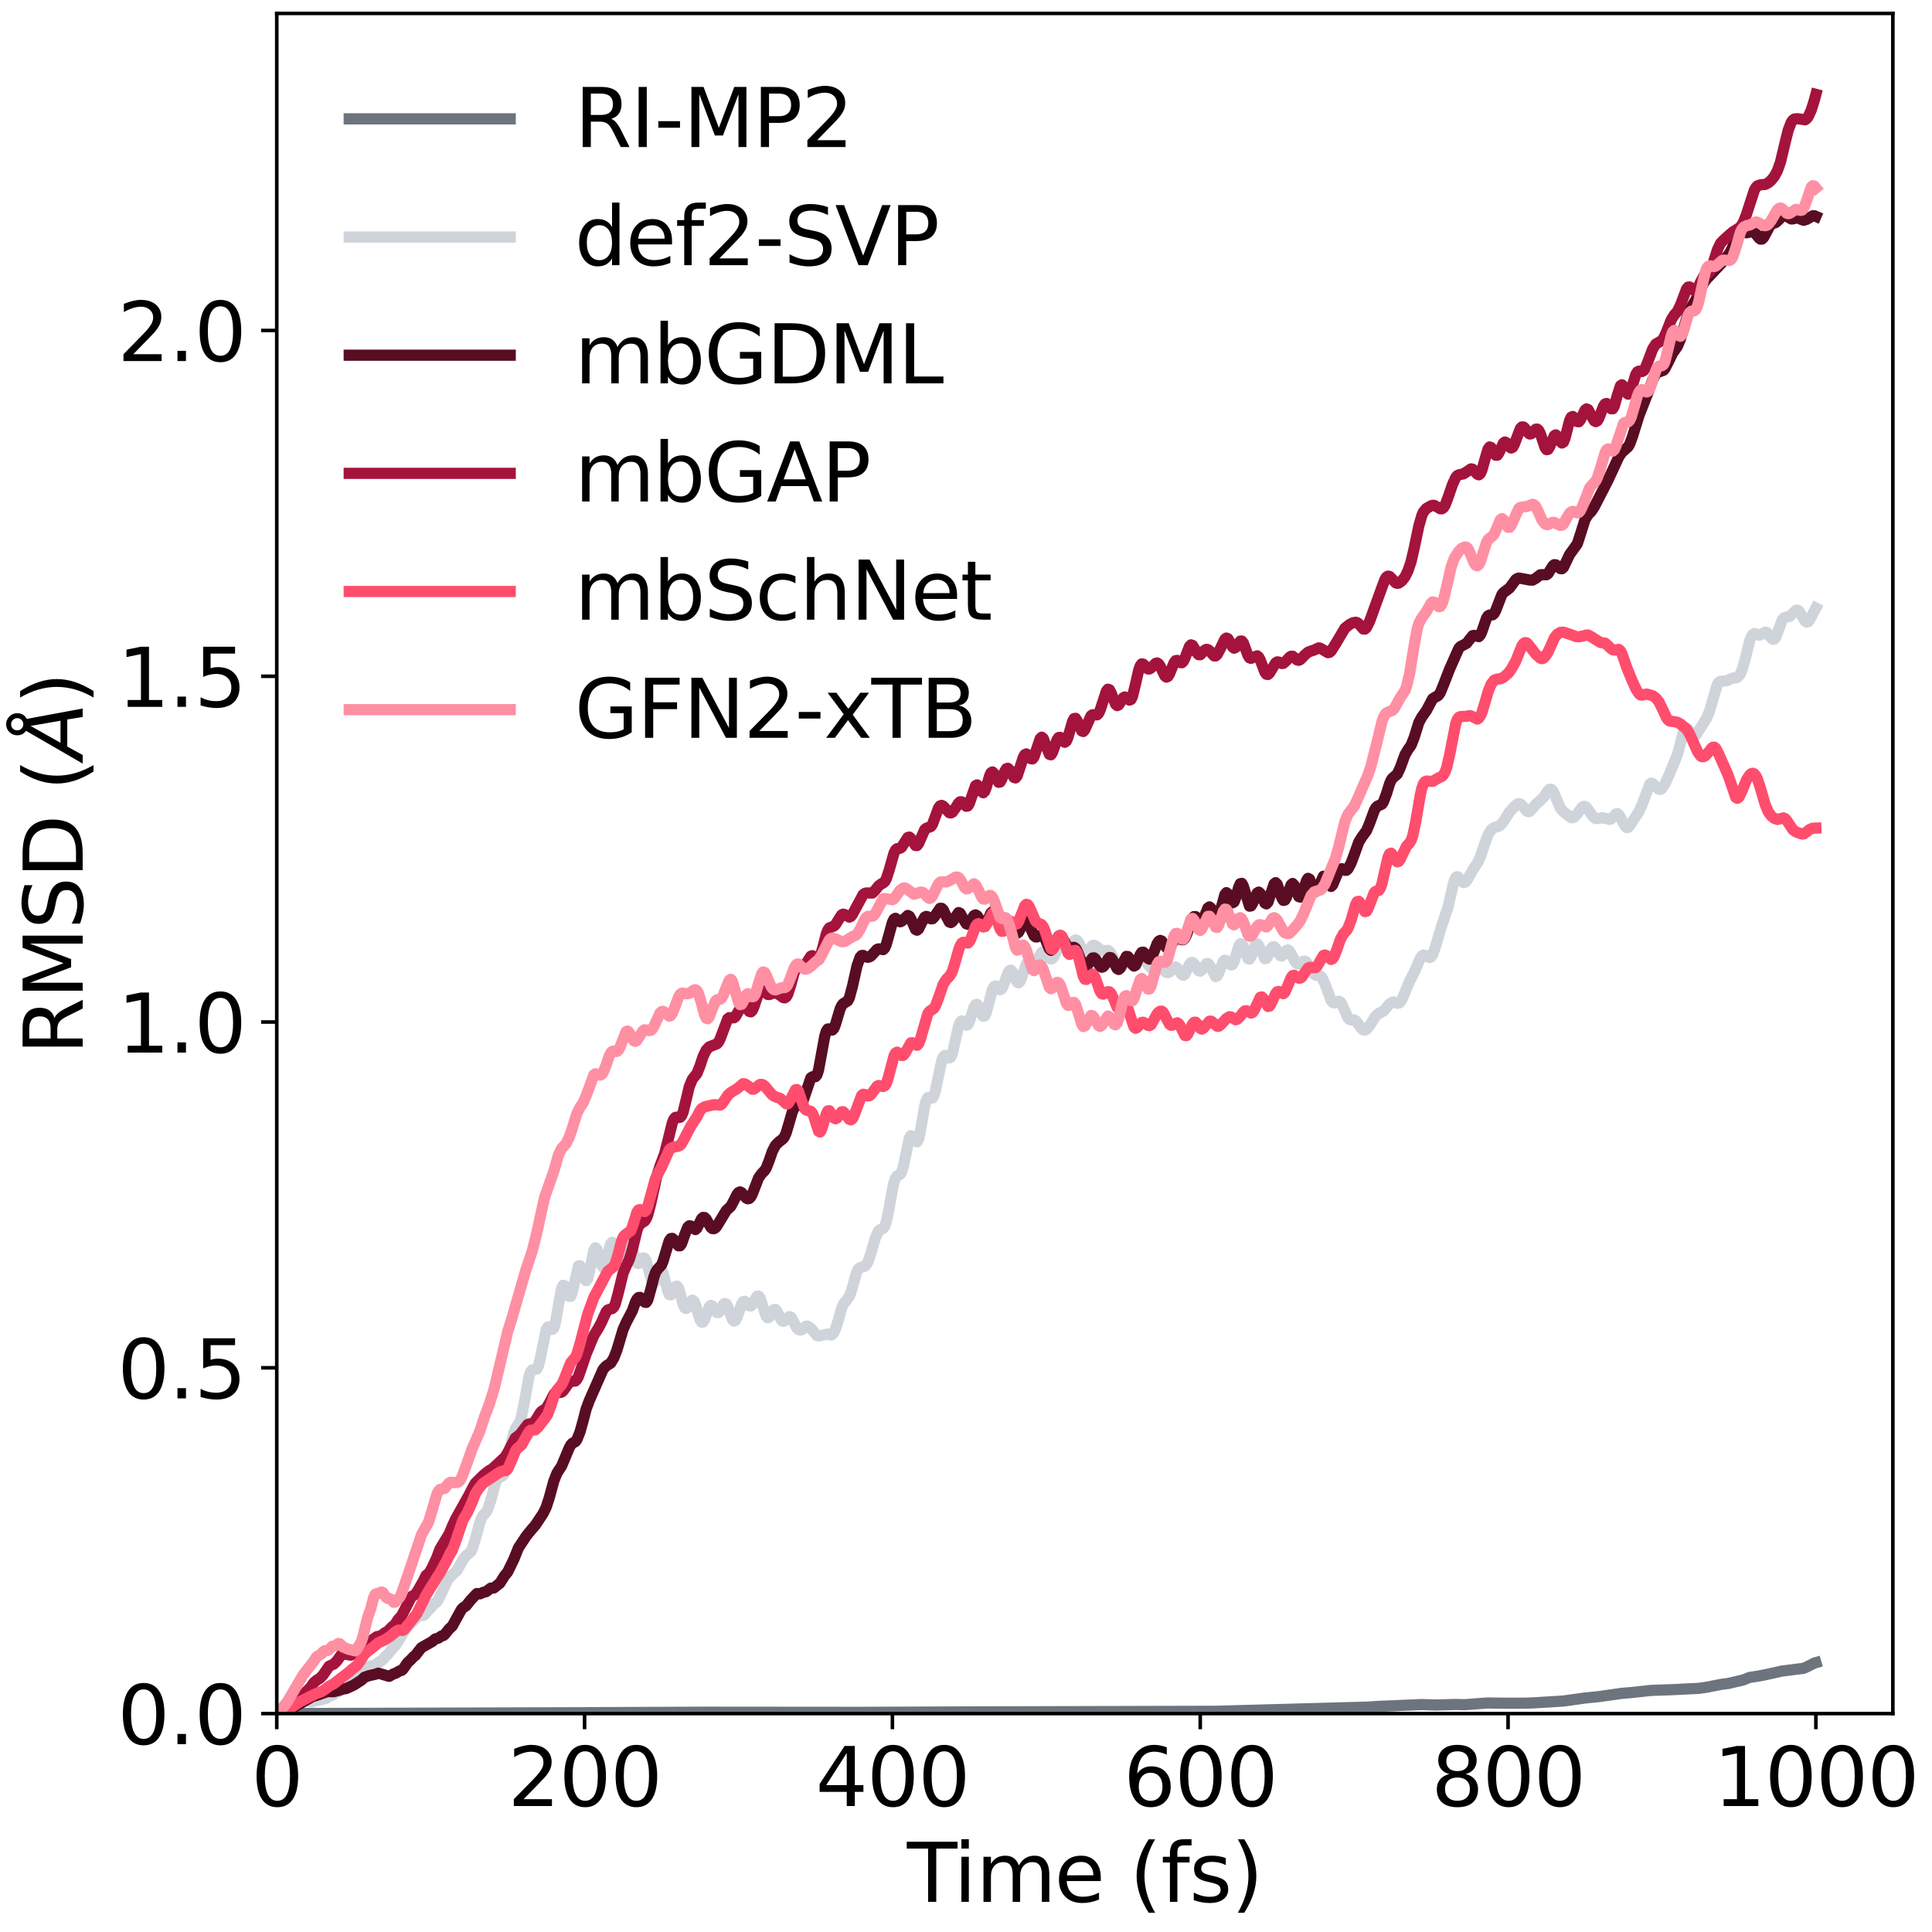 <?xml version="1.0" encoding="utf-8" standalone="no"?>
<!DOCTYPE svg PUBLIC "-//W3C//DTD SVG 1.1//EN"
  "http://www.w3.org/Graphics/SVG/1.1/DTD/svg11.dtd">
<svg xmlns:xlink="http://www.w3.org/1999/xlink" width="432pt" height="432pt" viewBox="0 0 432 432" xmlns="http://www.w3.org/2000/svg" version="1.1">
 <defs>
  <style type="text/css">*{stroke-linejoin: round; stroke-linecap: butt}</style>
 </defs>
 <g id="figure_1">
  <g id="patch_1">
   <path d="M 0 432 
L 432 432 
L 432 0 
L 0 0 
z
" style="fill: #ffffff"/>
  </g>
  <g id="axes_1">
   <g id="patch_2">
    <path d="M 61.886 383.159 
L 423.245 383.159 
L 423.245 3 
L 61.886 3 
z
" style="fill: #ffffff"/>
   </g>
   <g id="matplotlib.axis_1">
    <g id="xtick_1">
     <g id="line2d_1">
      <defs>
       <path id="m5effbe506b" d="M 0 0 
L 0 3.5 
" style="stroke: #000000; stroke-width: 0.8"/>
      </defs>
      <g>
       <use xlink:href="#m5effbe506b" x="61.886" y="383.159" style="stroke: #000000; stroke-width: 0.8"/>
      </g>
     </g>
     <g id="text_1">
      <!-- 0 -->
      <g transform="translate(56.16 403.836)scale(0.18 -0.18)">
       <defs>
        <path id="DejaVuSans-30" d="M 2034 4250 
Q 1547 4250 1301 3770 
Q 1056 3291 1056 2328 
Q 1056 1369 1301 889 
Q 1547 409 2034 409 
Q 2525 409 2770 889 
Q 3016 1369 3016 2328 
Q 3016 3291 2770 3770 
Q 2525 4250 2034 4250 
z
M 2034 4750 
Q 2819 4750 3233 4129 
Q 3647 3509 3647 2328 
Q 3647 1150 3233 529 
Q 2819 -91 2034 -91 
Q 1250 -91 836 529 
Q 422 1150 422 2328 
Q 422 3509 836 4129 
Q 1250 4750 2034 4750 
z
" transform="scale(0.016)"/>
       </defs>
       <use xlink:href="#DejaVuSans-30"/>
      </g>
     </g>
    </g>
    <g id="xtick_2">
     <g id="line2d_2">
      <g>
       <use xlink:href="#m5effbe506b" x="130.716" y="383.159" style="stroke: #000000; stroke-width: 0.8"/>
      </g>
     </g>
     <g id="text_2">
      <!-- 200 -->
      <g transform="translate(113.537 403.836)scale(0.18 -0.18)">
       <defs>
        <path id="DejaVuSans-32" d="M 1228 531 
L 3431 531 
L 3431 0 
L 469 0 
L 469 531 
Q 828 903 1448 1529 
Q 2069 2156 2228 2338 
Q 2531 2678 2651 2914 
Q 2772 3150 2772 3378 
Q 2772 3750 2511 3984 
Q 2250 4219 1831 4219 
Q 1534 4219 1204 4116 
Q 875 4013 500 3803 
L 500 4441 
Q 881 4594 1212 4672 
Q 1544 4750 1819 4750 
Q 2544 4750 2975 4387 
Q 3406 4025 3406 3419 
Q 3406 3131 3298 2873 
Q 3191 2616 2906 2266 
Q 2828 2175 2409 1742 
Q 1991 1309 1228 531 
z
" transform="scale(0.016)"/>
       </defs>
       <use xlink:href="#DejaVuSans-32"/>
       <use xlink:href="#DejaVuSans-30" x="63.623"/>
       <use xlink:href="#DejaVuSans-30" x="127.246"/>
      </g>
     </g>
    </g>
    <g id="xtick_3">
     <g id="line2d_3">
      <g>
       <use xlink:href="#m5effbe506b" x="199.546" y="383.159" style="stroke: #000000; stroke-width: 0.8"/>
      </g>
     </g>
     <g id="text_3">
      <!-- 400 -->
      <g transform="translate(182.368 403.836)scale(0.18 -0.18)">
       <defs>
        <path id="DejaVuSans-34" d="M 2419 4116 
L 825 1625 
L 2419 1625 
L 2419 4116 
z
M 2253 4666 
L 3047 4666 
L 3047 1625 
L 3713 1625 
L 3713 1100 
L 3047 1100 
L 3047 0 
L 2419 0 
L 2419 1100 
L 313 1100 
L 313 1709 
L 2253 4666 
z
" transform="scale(0.016)"/>
       </defs>
       <use xlink:href="#DejaVuSans-34"/>
       <use xlink:href="#DejaVuSans-30" x="63.623"/>
       <use xlink:href="#DejaVuSans-30" x="127.246"/>
      </g>
     </g>
    </g>
    <g id="xtick_4">
     <g id="line2d_4">
      <g>
       <use xlink:href="#m5effbe506b" x="268.377" y="383.159" style="stroke: #000000; stroke-width: 0.8"/>
      </g>
     </g>
     <g id="text_4">
      <!-- 600 -->
      <g transform="translate(251.198 403.836)scale(0.18 -0.18)">
       <defs>
        <path id="DejaVuSans-36" d="M 2113 2584 
Q 1688 2584 1439 2293 
Q 1191 2003 1191 1497 
Q 1191 994 1439 701 
Q 1688 409 2113 409 
Q 2538 409 2786 701 
Q 3034 994 3034 1497 
Q 3034 2003 2786 2293 
Q 2538 2584 2113 2584 
z
M 3366 4563 
L 3366 3988 
Q 3128 4100 2886 4159 
Q 2644 4219 2406 4219 
Q 1781 4219 1451 3797 
Q 1122 3375 1075 2522 
Q 1259 2794 1537 2939 
Q 1816 3084 2150 3084 
Q 2853 3084 3261 2657 
Q 3669 2231 3669 1497 
Q 3669 778 3244 343 
Q 2819 -91 2113 -91 
Q 1303 -91 875 529 
Q 447 1150 447 2328 
Q 447 3434 972 4092 
Q 1497 4750 2381 4750 
Q 2619 4750 2861 4703 
Q 3103 4656 3366 4563 
z
" transform="scale(0.016)"/>
       </defs>
       <use xlink:href="#DejaVuSans-36"/>
       <use xlink:href="#DejaVuSans-30" x="63.623"/>
       <use xlink:href="#DejaVuSans-30" x="127.246"/>
      </g>
     </g>
    </g>
    <g id="xtick_5">
     <g id="line2d_5">
      <g>
       <use xlink:href="#m5effbe506b" x="337.207" y="383.159" style="stroke: #000000; stroke-width: 0.8"/>
      </g>
     </g>
     <g id="text_5">
      <!-- 800 -->
      <g transform="translate(320.028 403.836)scale(0.18 -0.18)">
       <defs>
        <path id="DejaVuSans-38" d="M 2034 2216 
Q 1584 2216 1326 1975 
Q 1069 1734 1069 1313 
Q 1069 891 1326 650 
Q 1584 409 2034 409 
Q 2484 409 2743 651 
Q 3003 894 3003 1313 
Q 3003 1734 2745 1975 
Q 2488 2216 2034 2216 
z
M 1403 2484 
Q 997 2584 770 2862 
Q 544 3141 544 3541 
Q 544 4100 942 4425 
Q 1341 4750 2034 4750 
Q 2731 4750 3128 4425 
Q 3525 4100 3525 3541 
Q 3525 3141 3298 2862 
Q 3072 2584 2669 2484 
Q 3125 2378 3379 2068 
Q 3634 1759 3634 1313 
Q 3634 634 3220 271 
Q 2806 -91 2034 -91 
Q 1263 -91 848 271 
Q 434 634 434 1313 
Q 434 1759 690 2068 
Q 947 2378 1403 2484 
z
M 1172 3481 
Q 1172 3119 1398 2916 
Q 1625 2713 2034 2713 
Q 2441 2713 2670 2916 
Q 2900 3119 2900 3481 
Q 2900 3844 2670 4047 
Q 2441 4250 2034 4250 
Q 1625 4250 1398 4047 
Q 1172 3844 1172 3481 
z
" transform="scale(0.016)"/>
       </defs>
       <use xlink:href="#DejaVuSans-38"/>
       <use xlink:href="#DejaVuSans-30" x="63.623"/>
       <use xlink:href="#DejaVuSans-30" x="127.246"/>
      </g>
     </g>
    </g>
    <g id="xtick_6">
     <g id="line2d_6">
      <g>
       <use xlink:href="#m5effbe506b" x="406.037" y="383.159" style="stroke: #000000; stroke-width: 0.8"/>
      </g>
     </g>
     <g id="text_6">
      <!-- 1000 -->
      <g transform="translate(383.132 403.836)scale(0.18 -0.18)">
       <defs>
        <path id="DejaVuSans-31" d="M 794 531 
L 1825 531 
L 1825 4091 
L 703 3866 
L 703 4441 
L 1819 4666 
L 2450 4666 
L 2450 531 
L 3481 531 
L 3481 0 
L 794 0 
L 794 531 
z
" transform="scale(0.016)"/>
       </defs>
       <use xlink:href="#DejaVuSans-31"/>
       <use xlink:href="#DejaVuSans-30" x="63.623"/>
       <use xlink:href="#DejaVuSans-30" x="127.246"/>
       <use xlink:href="#DejaVuSans-30" x="190.869"/>
      </g>
     </g>
    </g>
    <g id="text_7">
     <!-- Time (fs) -->
     <g transform="translate(202.805 425.256)scale(0.18 -0.18)">
      <defs>
       <path id="DejaVuSans-54" d="M -19 4666 
L 3928 4666 
L 3928 4134 
L 2272 4134 
L 2272 0 
L 1638 0 
L 1638 4134 
L -19 4134 
L -19 4666 
z
" transform="scale(0.016)"/>
       <path id="DejaVuSans-69" d="M 603 3500 
L 1178 3500 
L 1178 0 
L 603 0 
L 603 3500 
z
M 603 4863 
L 1178 4863 
L 1178 4134 
L 603 4134 
L 603 4863 
z
" transform="scale(0.016)"/>
       <path id="DejaVuSans-6d" d="M 3328 2828 
Q 3544 3216 3844 3400 
Q 4144 3584 4550 3584 
Q 5097 3584 5394 3201 
Q 5691 2819 5691 2113 
L 5691 0 
L 5113 0 
L 5113 2094 
Q 5113 2597 4934 2840 
Q 4756 3084 4391 3084 
Q 3944 3084 3684 2787 
Q 3425 2491 3425 1978 
L 3425 0 
L 2847 0 
L 2847 2094 
Q 2847 2600 2669 2842 
Q 2491 3084 2119 3084 
Q 1678 3084 1418 2786 
Q 1159 2488 1159 1978 
L 1159 0 
L 581 0 
L 581 3500 
L 1159 3500 
L 1159 2956 
Q 1356 3278 1631 3431 
Q 1906 3584 2284 3584 
Q 2666 3584 2933 3390 
Q 3200 3197 3328 2828 
z
" transform="scale(0.016)"/>
       <path id="DejaVuSans-65" d="M 3597 1894 
L 3597 1613 
L 953 1613 
Q 991 1019 1311 708 
Q 1631 397 2203 397 
Q 2534 397 2845 478 
Q 3156 559 3463 722 
L 3463 178 
Q 3153 47 2828 -22 
Q 2503 -91 2169 -91 
Q 1331 -91 842 396 
Q 353 884 353 1716 
Q 353 2575 817 3079 
Q 1281 3584 2069 3584 
Q 2775 3584 3186 3129 
Q 3597 2675 3597 1894 
z
M 3022 2063 
Q 3016 2534 2758 2815 
Q 2500 3097 2075 3097 
Q 1594 3097 1305 2825 
Q 1016 2553 972 2059 
L 3022 2063 
z
" transform="scale(0.016)"/>
       <path id="DejaVuSans-20" transform="scale(0.016)"/>
       <path id="DejaVuSans-28" d="M 1984 4856 
Q 1566 4138 1362 3434 
Q 1159 2731 1159 2009 
Q 1159 1288 1364 580 
Q 1569 -128 1984 -844 
L 1484 -844 
Q 1016 -109 783 600 
Q 550 1309 550 2009 
Q 550 2706 781 3412 
Q 1013 4119 1484 4856 
L 1984 4856 
z
" transform="scale(0.016)"/>
       <path id="DejaVuSans-66" d="M 2375 4863 
L 2375 4384 
L 1825 4384 
Q 1516 4384 1395 4259 
Q 1275 4134 1275 3809 
L 1275 3500 
L 2222 3500 
L 2222 3053 
L 1275 3053 
L 1275 0 
L 697 0 
L 697 3053 
L 147 3053 
L 147 3500 
L 697 3500 
L 697 3744 
Q 697 4328 969 4595 
Q 1241 4863 1831 4863 
L 2375 4863 
z
" transform="scale(0.016)"/>
       <path id="DejaVuSans-73" d="M 2834 3397 
L 2834 2853 
Q 2591 2978 2328 3040 
Q 2066 3103 1784 3103 
Q 1356 3103 1142 2972 
Q 928 2841 928 2578 
Q 928 2378 1081 2264 
Q 1234 2150 1697 2047 
L 1894 2003 
Q 2506 1872 2764 1633 
Q 3022 1394 3022 966 
Q 3022 478 2636 193 
Q 2250 -91 1575 -91 
Q 1294 -91 989 -36 
Q 684 19 347 128 
L 347 722 
Q 666 556 975 473 
Q 1284 391 1588 391 
Q 1994 391 2212 530 
Q 2431 669 2431 922 
Q 2431 1156 2273 1281 
Q 2116 1406 1581 1522 
L 1381 1569 
Q 847 1681 609 1914 
Q 372 2147 372 2553 
Q 372 3047 722 3315 
Q 1072 3584 1716 3584 
Q 2034 3584 2315 3537 
Q 2597 3491 2834 3397 
z
" transform="scale(0.016)"/>
       <path id="DejaVuSans-29" d="M 513 4856 
L 1013 4856 
Q 1481 4119 1714 3412 
Q 1947 2706 1947 2009 
Q 1947 1309 1714 600 
Q 1481 -109 1013 -844 
L 513 -844 
Q 928 -128 1133 580 
Q 1338 1288 1338 2009 
Q 1338 2731 1133 3434 
Q 928 4138 513 4856 
z
" transform="scale(0.016)"/>
      </defs>
      <use xlink:href="#DejaVuSans-54"/>
      <use xlink:href="#DejaVuSans-69" x="57.959"/>
      <use xlink:href="#DejaVuSans-6d" x="85.742"/>
      <use xlink:href="#DejaVuSans-65" x="183.154"/>
      <use xlink:href="#DejaVuSans-20" x="244.678"/>
      <use xlink:href="#DejaVuSans-28" x="276.465"/>
      <use xlink:href="#DejaVuSans-66" x="315.479"/>
      <use xlink:href="#DejaVuSans-73" x="350.684"/>
      <use xlink:href="#DejaVuSans-29" x="402.783"/>
     </g>
    </g>
   </g>
   <g id="matplotlib.axis_2">
    <g id="ytick_1">
     <g id="line2d_7">
      <defs>
       <path id="m464a5885b9" d="M 0 0 
L -3.5 0 
" style="stroke: #000000; stroke-width: 0.8"/>
      </defs>
      <g>
       <use xlink:href="#m464a5885b9" x="61.886" y="383.159" style="stroke: #000000; stroke-width: 0.8"/>
      </g>
     </g>
     <g id="text_8">
      <!-- 0.0 -->
      <g transform="translate(26.26 389.997)scale(0.18 -0.18)">
       <defs>
        <path id="DejaVuSans-2e" d="M 684 794 
L 1344 794 
L 1344 0 
L 684 0 
L 684 794 
z
" transform="scale(0.016)"/>
       </defs>
       <use xlink:href="#DejaVuSans-30"/>
       <use xlink:href="#DejaVuSans-2e" x="63.623"/>
       <use xlink:href="#DejaVuSans-30" x="95.41"/>
      </g>
     </g>
    </g>
    <g id="ytick_2">
     <g id="line2d_8">
      <g>
       <use xlink:href="#m464a5885b9" x="61.886" y="305.842" style="stroke: #000000; stroke-width: 0.8"/>
      </g>
     </g>
     <g id="text_9">
      <!-- 0.5 -->
      <g transform="translate(26.26 312.681)scale(0.18 -0.18)">
       <defs>
        <path id="DejaVuSans-35" d="M 691 4666 
L 3169 4666 
L 3169 4134 
L 1269 4134 
L 1269 2991 
Q 1406 3038 1543 3061 
Q 1681 3084 1819 3084 
Q 2600 3084 3056 2656 
Q 3513 2228 3513 1497 
Q 3513 744 3044 326 
Q 2575 -91 1722 -91 
Q 1428 -91 1123 -41 
Q 819 9 494 109 
L 494 744 
Q 775 591 1075 516 
Q 1375 441 1709 441 
Q 2250 441 2565 725 
Q 2881 1009 2881 1497 
Q 2881 1984 2565 2268 
Q 2250 2553 1709 2553 
Q 1456 2553 1204 2497 
Q 953 2441 691 2322 
L 691 4666 
z
" transform="scale(0.016)"/>
       </defs>
       <use xlink:href="#DejaVuSans-30"/>
       <use xlink:href="#DejaVuSans-2e" x="63.623"/>
       <use xlink:href="#DejaVuSans-35" x="95.41"/>
      </g>
     </g>
    </g>
    <g id="ytick_3">
     <g id="line2d_9">
      <g>
       <use xlink:href="#m464a5885b9" x="61.886" y="228.526" style="stroke: #000000; stroke-width: 0.8"/>
      </g>
     </g>
     <g id="text_10">
      <!-- 1.0 -->
      <g transform="translate(26.26 235.365)scale(0.18 -0.18)">
       <use xlink:href="#DejaVuSans-31"/>
       <use xlink:href="#DejaVuSans-2e" x="63.623"/>
       <use xlink:href="#DejaVuSans-30" x="95.41"/>
      </g>
     </g>
    </g>
    <g id="ytick_4">
     <g id="line2d_10">
      <g>
       <use xlink:href="#m464a5885b9" x="61.886" y="151.21" style="stroke: #000000; stroke-width: 0.8"/>
      </g>
     </g>
     <g id="text_11">
      <!-- 1.5 -->
      <g transform="translate(26.26 158.049)scale(0.18 -0.18)">
       <use xlink:href="#DejaVuSans-31"/>
       <use xlink:href="#DejaVuSans-2e" x="63.623"/>
       <use xlink:href="#DejaVuSans-35" x="95.41"/>
      </g>
     </g>
    </g>
    <g id="ytick_5">
     <g id="line2d_11">
      <g>
       <use xlink:href="#m464a5885b9" x="61.886" y="73.894" style="stroke: #000000; stroke-width: 0.8"/>
      </g>
     </g>
     <g id="text_12">
      <!-- 2.0 -->
      <g transform="translate(26.26 80.732)scale(0.18 -0.18)">
       <use xlink:href="#DejaVuSans-32"/>
       <use xlink:href="#DejaVuSans-2e" x="63.623"/>
       <use xlink:href="#DejaVuSans-30" x="95.41"/>
      </g>
     </g>
    </g>
    <g id="text_13">
     <!-- RMSD ($\AA$) -->
     <g transform="translate(18.517 235.829)rotate(-90)scale(0.18 -0.18)">
      <defs>
       <path id="DejaVuSans-52" d="M 2841 2188 
Q 3044 2119 3236 1894 
Q 3428 1669 3622 1275 
L 4263 0 
L 3584 0 
L 2988 1197 
Q 2756 1666 2539 1819 
Q 2322 1972 1947 1972 
L 1259 1972 
L 1259 0 
L 628 0 
L 628 4666 
L 2053 4666 
Q 2853 4666 3247 4331 
Q 3641 3997 3641 3322 
Q 3641 2881 3436 2590 
Q 3231 2300 2841 2188 
z
M 1259 4147 
L 1259 2491 
L 2053 2491 
Q 2509 2491 2742 2702 
Q 2975 2913 2975 3322 
Q 2975 3731 2742 3939 
Q 2509 4147 2053 4147 
L 1259 4147 
z
" transform="scale(0.016)"/>
       <path id="DejaVuSans-4d" d="M 628 4666 
L 1569 4666 
L 2759 1491 
L 3956 4666 
L 4897 4666 
L 4897 0 
L 4281 0 
L 4281 4097 
L 3078 897 
L 2444 897 
L 1241 4097 
L 1241 0 
L 628 0 
L 628 4666 
z
" transform="scale(0.016)"/>
       <path id="DejaVuSans-53" d="M 3425 4513 
L 3425 3897 
Q 3066 4069 2747 4153 
Q 2428 4238 2131 4238 
Q 1616 4238 1336 4038 
Q 1056 3838 1056 3469 
Q 1056 3159 1242 3001 
Q 1428 2844 1947 2747 
L 2328 2669 
Q 3034 2534 3370 2195 
Q 3706 1856 3706 1288 
Q 3706 609 3251 259 
Q 2797 -91 1919 -91 
Q 1588 -91 1214 -16 
Q 841 59 441 206 
L 441 856 
Q 825 641 1194 531 
Q 1563 422 1919 422 
Q 2459 422 2753 634 
Q 3047 847 3047 1241 
Q 3047 1584 2836 1778 
Q 2625 1972 2144 2069 
L 1759 2144 
Q 1053 2284 737 2584 
Q 422 2884 422 3419 
Q 422 4038 858 4394 
Q 1294 4750 2059 4750 
Q 2388 4750 2728 4690 
Q 3069 4631 3425 4513 
z
" transform="scale(0.016)"/>
       <path id="DejaVuSans-44" d="M 1259 4147 
L 1259 519 
L 2022 519 
Q 2988 519 3436 956 
Q 3884 1394 3884 2338 
Q 3884 3275 3436 3711 
Q 2988 4147 2022 4147 
L 1259 4147 
z
M 628 4666 
L 1925 4666 
Q 3281 4666 3915 4102 
Q 4550 3538 4550 2338 
Q 4550 1131 3912 565 
Q 3275 0 1925 0 
L 628 0 
L 628 4666 
z
" transform="scale(0.016)"/>
       <path id="DejaVuSans-Oblique-c5" d="M 3188 5081 
Q 3188 5278 3048 5417 
Q 2909 5556 2713 5556 
Q 2513 5556 2377 5420 
Q 2241 5284 2241 5081 
Q 2241 4884 2377 4746 
Q 2513 4609 2713 4609 
Q 2909 4609 3048 4746 
Q 3188 4884 3188 5081 
z
M 2203 4397 
Q 2034 4513 1945 4689 
Q 1856 4866 1856 5081 
Q 1856 5438 2106 5689 
Q 2356 5941 2713 5941 
Q 3069 5941 3320 5689 
Q 3572 5438 3572 5081 
Q 3572 4834 3458 4643 
Q 3344 4453 3128 4341 
L 3938 0 
L 3278 0 
L 3084 1197 
L 984 1197 
L 325 0 
L -341 0 
L 2203 4397 
z
M 2584 4044 
L 1275 1722 
L 2988 1722 
L 2584 4044 
z
" transform="scale(0.016)"/>
      </defs>
      <use xlink:href="#DejaVuSans-52" transform="translate(0 0.172)"/>
      <use xlink:href="#DejaVuSans-4d" transform="translate(69.482 0.172)"/>
      <use xlink:href="#DejaVuSans-53" transform="translate(155.762 0.172)"/>
      <use xlink:href="#DejaVuSans-44" transform="translate(219.238 0.172)"/>
      <use xlink:href="#DejaVuSans-20" transform="translate(296.24 0.172)"/>
      <use xlink:href="#DejaVuSans-28" transform="translate(328.027 0.172)"/>
      <use xlink:href="#DejaVuSans-Oblique-c5" transform="translate(367.041 0.172)"/>
      <use xlink:href="#DejaVuSans-29" transform="translate(435.449 0.172)"/>
     </g>
    </g>
   </g>
   <g id="line2d_12">
    <path d="M 61.886 383.159 
L 129.34 382.97 
L 157.216 382.853 
L 192.319 382.883 
L 198.17 382.861 
L 218.819 382.784 
L 228.455 382.762 
L 271.818 382.649 
L 305.889 381.713 
L 308.298 381.549 
L 311.74 381.419 
L 313.805 381.312 
L 317.935 381.144 
L 321.032 381.249 
L 323.785 381.169 
L 325.162 381.126 
L 327.571 381.172 
L 331.012 380.904 
L 332.733 380.791 
L 337.551 380.846 
L 340.993 380.833 
L 342.713 380.776 
L 349.596 380.354 
L 354.415 379.68 
L 357.512 379.365 
L 362.674 378.636 
L 364.739 378.464 
L 369.213 377.975 
L 374.031 377.81 
L 377.817 377.616 
L 379.882 377.525 
L 381.603 377.265 
L 385.044 376.597 
L 386.421 376.434 
L 389.862 375.621 
L 391.239 375.066 
L 392.615 374.868 
L 394.336 374.558 
L 397.433 373.884 
L 398.466 373.643 
L 403.284 373.041 
L 404.317 372.564 
L 405.693 371.868 
L 406.037 371.77 
L 406.037 371.77 
" clip-path="url(#pf771977ff3)" style="fill: none; stroke: #6c757d; stroke-width: 2.5; stroke-linecap: square"/>
   </g>
   <g id="line2d_13">
    <path d="M 61.886 383.159 
L 62.23 382.991 
L 63.607 381.215 
L 63.951 381.144 
L 64.639 381.352 
L 64.983 381.293 
L 65.672 380.917 
L 66.36 380.739 
L 67.392 380.157 
L 67.736 380.155 
L 68.769 380.414 
L 69.801 380.563 
L 70.834 380.222 
L 71.522 380.13 
L 72.899 379.788 
L 73.587 379.259 
L 74.275 379.084 
L 75.308 378.399 
L 75.652 378.314 
L 75.996 378.113 
L 77.029 377.18 
L 77.717 376.62 
L 78.749 375.776 
L 80.47 374.355 
L 81.158 373.56 
L 81.847 373.141 
L 82.535 372.707 
L 82.879 372.493 
L 83.567 372.421 
L 85.632 371.076 
L 86.321 370.249 
L 86.665 369.984 
L 88.041 368.275 
L 88.386 367.992 
L 89.074 366.944 
L 90.106 365.242 
L 90.795 364.04 
L 93.548 361.324 
L 93.892 361.154 
L 94.58 361.244 
L 94.924 361.057 
L 95.613 360.186 
L 96.301 359.546 
L 96.989 358.675 
L 97.678 358.205 
L 98.022 357.714 
L 100.087 353.287 
L 100.775 352.443 
L 102.152 351.203 
L 102.84 349.997 
L 103.528 348.732 
L 104.216 347.842 
L 105.249 346.993 
L 105.593 346.373 
L 106.281 344.169 
L 107.314 340.379 
L 107.658 339.457 
L 108.002 338.858 
L 108.69 338.143 
L 109.035 337.536 
L 109.723 335.532 
L 110.755 331.728 
L 111.1 330.909 
L 111.444 330.473 
L 112.476 329.946 
L 112.82 329.344 
L 113.164 328.225 
L 114.197 323.184 
L 114.885 320.365 
L 115.229 319.51 
L 116.262 317.873 
L 116.606 316.783 
L 117.294 313.28 
L 118.327 307.651 
L 118.671 306.696 
L 119.015 306.3 
L 120.047 306.109 
L 120.392 305.395 
L 120.736 304.101 
L 122.112 297.389 
L 122.457 296.739 
L 122.801 296.714 
L 123.489 297.255 
L 123.833 296.957 
L 124.177 295.892 
L 124.866 291.87 
L 125.554 288.133 
L 125.898 287.386 
L 126.242 287.503 
L 127.275 289.868 
L 127.619 289.863 
L 127.963 288.99 
L 129.34 283.079 
L 129.684 282.998 
L 130.028 283.688 
L 130.716 285.901 
L 131.06 286.378 
L 131.404 285.936 
L 131.749 284.593 
L 132.781 279.555 
L 133.125 279.004 
L 133.469 279.317 
L 134.158 281.604 
L 134.502 282.776 
L 134.846 283.396 
L 135.19 283.17 
L 135.534 282.117 
L 136.223 279.096 
L 136.567 278.083 
L 136.911 277.764 
L 137.255 278.138 
L 138.287 280.753 
L 138.632 280.81 
L 138.976 280.128 
L 140.008 276.689 
L 140.352 276.273 
L 140.697 276.542 
L 141.041 277.468 
L 142.073 281.631 
L 142.417 282.391 
L 142.761 282.546 
L 143.106 282.221 
L 143.794 281.267 
L 144.138 281.311 
L 144.482 281.97 
L 145.859 286.745 
L 146.203 286.959 
L 146.547 286.48 
L 147.58 283.969 
L 147.924 284.003 
L 148.268 284.679 
L 148.956 287.296 
L 149.3 288.63 
L 149.644 289.466 
L 149.989 289.573 
L 150.333 289.065 
L 151.021 287.72 
L 151.365 287.576 
L 151.709 288.015 
L 152.398 290.352 
L 152.742 291.608 
L 153.086 292.406 
L 153.43 292.599 
L 153.774 292.277 
L 154.463 291.039 
L 154.807 290.716 
L 155.151 290.918 
L 155.495 291.686 
L 156.528 295.07 
L 156.872 295.634 
L 157.216 295.615 
L 157.56 295.021 
L 158.592 292.213 
L 158.937 291.886 
L 159.281 292.024 
L 160.313 293.496 
L 160.657 293.506 
L 161.001 293.095 
L 161.69 291.794 
L 162.034 291.449 
L 162.378 291.569 
L 162.722 292.164 
L 163.755 295.01 
L 164.099 295.41 
L 164.443 295.277 
L 164.787 294.623 
L 165.82 291.575 
L 166.164 291.048 
L 166.508 290.959 
L 166.852 291.218 
L 167.54 291.99 
L 167.884 292.019 
L 168.229 291.661 
L 169.261 289.876 
L 169.605 289.796 
L 169.949 290.218 
L 170.638 292.279 
L 171.326 294.32 
L 171.67 294.668 
L 172.014 294.493 
L 173.047 292.84 
L 173.391 292.789 
L 173.735 293.21 
L 174.768 295.264 
L 175.112 295.459 
L 175.456 295.331 
L 176.488 294.405 
L 176.832 294.522 
L 177.177 295.023 
L 178.209 296.996 
L 178.553 297.301 
L 178.897 297.417 
L 179.241 297.347 
L 180.274 296.516 
L 180.618 296.533 
L 181.306 296.993 
L 181.995 297.818 
L 182.683 298.654 
L 183.027 298.729 
L 185.092 298.291 
L 185.78 298.518 
L 186.125 298.364 
L 186.469 297.923 
L 186.813 297.234 
L 187.501 295.04 
L 188.189 292.498 
L 188.534 291.663 
L 189.222 290.807 
L 189.91 289.845 
L 190.254 289.013 
L 191.631 284.256 
L 191.975 283.687 
L 192.319 283.449 
L 193.352 283.144 
L 193.696 282.811 
L 194.04 282.233 
L 194.728 280.27 
L 195.761 276.687 
L 196.449 275.241 
L 196.793 274.949 
L 197.482 274.663 
L 197.826 274.206 
L 198.17 273.251 
L 198.858 269.908 
L 199.546 265.94 
L 199.891 264.424 
L 200.235 263.423 
L 200.579 262.932 
L 201.267 262.598 
L 201.611 262.054 
L 201.955 260.939 
L 203.332 254.51 
L 203.676 253.945 
L 204.02 254.019 
L 204.709 255.145 
L 205.053 255.332 
L 205.397 254.695 
L 205.741 253.203 
L 206.774 247.284 
L 207.118 246.057 
L 207.462 245.443 
L 207.806 245.349 
L 208.15 245.512 
L 208.494 245.503 
L 208.839 244.955 
L 209.183 243.77 
L 210.559 237.187 
L 210.903 236.326 
L 211.248 235.99 
L 211.592 236.071 
L 212.28 236.565 
L 212.624 236.352 
L 212.968 235.528 
L 213.657 232.443 
L 214.345 229.455 
L 214.689 228.593 
L 215.033 228.262 
L 215.377 228.427 
L 216.066 229.219 
L 216.41 229.108 
L 216.754 228.43 
L 217.786 225.239 
L 218.131 224.643 
L 218.475 224.575 
L 218.819 225.049 
L 219.507 226.745 
L 219.851 227.248 
L 220.196 227.144 
L 220.54 226.392 
L 221.916 221.226 
L 222.26 220.607 
L 222.605 220.456 
L 222.949 220.693 
L 223.637 221.311 
L 223.981 221.117 
L 224.325 220.465 
L 225.358 217.617 
L 225.702 217.035 
L 226.046 216.933 
L 226.39 217.344 
L 227.423 219.593 
L 227.767 219.764 
L 228.111 219.418 
L 228.455 218.596 
L 229.488 215.527 
L 229.832 215.081 
L 230.176 215.027 
L 231.208 215.546 
L 231.553 215.294 
L 232.241 214.066 
L 232.929 212.936 
L 233.273 212.749 
L 233.617 212.878 
L 234.306 213.826 
L 234.65 214.28 
L 234.994 214.46 
L 235.338 214.316 
L 235.682 213.871 
L 236.371 212.347 
L 237.059 210.913 
L 237.403 210.61 
L 237.747 210.625 
L 239.124 211.434 
L 239.468 211.234 
L 240.156 210.385 
L 240.5 210.171 
L 240.845 210.296 
L 241.189 210.76 
L 242.221 212.912 
L 242.565 213.201 
L 242.91 213.119 
L 243.598 212.249 
L 244.286 211.426 
L 244.63 211.348 
L 244.974 211.513 
L 246.007 212.329 
L 246.695 212.617 
L 247.728 212.513 
L 248.072 212.723 
L 248.416 213.146 
L 249.104 214.513 
L 249.793 216.081 
L 250.137 216.522 
L 250.481 216.552 
L 250.825 216.207 
L 251.857 214.581 
L 252.202 214.4 
L 252.546 214.538 
L 253.234 215.202 
L 253.578 215.377 
L 253.922 215.326 
L 254.611 214.653 
L 254.955 214.309 
L 255.299 214.219 
L 255.643 214.448 
L 257.364 216.449 
L 257.708 216.5 
L 258.74 216.29 
L 259.429 216.401 
L 260.117 216.865 
L 260.805 217.442 
L 261.15 217.498 
L 261.494 217.344 
L 262.526 216.274 
L 262.87 216.208 
L 263.214 216.458 
L 264.247 217.891 
L 264.591 218.073 
L 264.935 217.848 
L 265.623 216.374 
L 265.968 215.651 
L 266.312 215.253 
L 266.656 215.215 
L 267 215.481 
L 268.033 217.049 
L 268.377 217.156 
L 268.721 216.863 
L 269.753 215.478 
L 270.097 215.441 
L 270.442 215.792 
L 271.818 218.383 
L 272.162 218.226 
L 272.507 217.605 
L 273.539 214.996 
L 273.883 214.703 
L 274.227 214.798 
L 275.26 215.79 
L 275.604 215.657 
L 275.948 214.998 
L 276.98 211.58 
L 277.325 211.024 
L 277.669 211.056 
L 278.013 211.636 
L 279.045 214.333 
L 279.39 214.453 
L 279.734 213.918 
L 280.766 211.209 
L 281.11 211.024 
L 281.454 211.404 
L 282.831 214.365 
L 283.175 214.289 
L 283.519 213.742 
L 284.208 212.177 
L 284.552 211.728 
L 284.896 211.711 
L 285.24 212.072 
L 286.273 213.697 
L 286.617 213.771 
L 286.961 213.47 
L 287.649 212.517 
L 287.993 212.401 
L 288.337 212.668 
L 289.026 213.939 
L 289.714 215.196 
L 290.058 215.527 
L 290.402 215.588 
L 291.091 215.175 
L 291.435 214.953 
L 291.779 214.897 
L 292.123 215.122 
L 292.811 216.304 
L 293.5 217.478 
L 293.844 217.85 
L 294.188 218.055 
L 295.221 218.208 
L 295.565 218.556 
L 296.253 219.945 
L 297.63 223.667 
L 297.974 224.126 
L 298.318 224.266 
L 299.006 223.989 
L 299.35 223.878 
L 299.694 224.032 
L 300.039 224.537 
L 301.415 227.616 
L 301.759 227.969 
L 302.104 228.076 
L 302.792 228.032 
L 303.136 228.223 
L 303.824 229.136 
L 304.513 230.058 
L 304.857 230.302 
L 305.201 230.333 
L 305.545 230.161 
L 306.233 229.374 
L 307.61 227.193 
L 308.298 226.612 
L 309.331 226.072 
L 310.019 225.311 
L 310.707 224.478 
L 311.396 224.066 
L 311.74 224.069 
L 312.428 224.323 
L 312.772 224.309 
L 313.116 224.062 
L 313.461 223.555 
L 314.149 221.92 
L 315.181 219.388 
L 316.214 217.424 
L 317.59 214.263 
L 317.935 213.764 
L 318.279 213.553 
L 318.623 213.609 
L 319.655 214.109 
L 319.999 213.945 
L 320.344 213.452 
L 321.032 211.501 
L 322.064 207.941 
L 323.785 202.806 
L 325.162 196.885 
L 325.506 196.2 
L 325.85 196.009 
L 326.194 196.223 
L 326.882 197.099 
L 327.227 197.343 
L 327.571 197.292 
L 327.915 196.953 
L 328.603 195.771 
L 329.636 194.014 
L 330.324 193.006 
L 331.012 191.578 
L 332.045 188.53 
L 332.733 186.665 
L 333.421 185.526 
L 334.11 185.025 
L 335.142 184.752 
L 335.486 184.529 
L 336.175 183.684 
L 337.551 181.507 
L 338.928 180.063 
L 339.272 179.795 
L 339.616 179.683 
L 339.96 179.768 
L 340.649 180.457 
L 341.337 181.288 
L 341.681 181.485 
L 342.025 181.427 
L 342.713 180.71 
L 343.402 179.878 
L 345.122 178.311 
L 346.155 176.765 
L 346.499 176.482 
L 346.843 176.483 
L 347.187 176.805 
L 347.532 177.447 
L 348.908 180.725 
L 349.596 181.506 
L 351.317 182.837 
L 351.661 182.859 
L 352.006 182.677 
L 352.694 181.917 
L 353.726 180.542 
L 354.07 180.31 
L 354.415 180.309 
L 354.759 180.537 
L 355.447 181.474 
L 356.135 182.505 
L 356.479 182.851 
L 356.824 183.031 
L 357.512 183.014 
L 358.2 182.872 
L 358.889 182.972 
L 359.921 183.215 
L 360.265 183.106 
L 360.953 182.374 
L 361.298 182.022 
L 361.642 181.922 
L 361.986 182.154 
L 362.674 183.4 
L 363.362 184.717 
L 363.707 185.034 
L 364.051 184.997 
L 364.395 184.649 
L 366.46 181.486 
L 367.148 180.013 
L 368.869 175.373 
L 369.213 175.111 
L 369.557 175.208 
L 370.934 176.495 
L 371.278 176.506 
L 371.622 176.272 
L 372.31 175.22 
L 373.343 172.972 
L 375.064 168.752 
L 376.44 163.61 
L 376.784 162.94 
L 377.129 162.769 
L 377.473 163.049 
L 378.505 164.586 
L 378.849 164.663 
L 379.193 164.411 
L 380.226 162.782 
L 381.603 160.59 
L 382.291 158.873 
L 384.012 152.976 
L 384.356 152.529 
L 384.7 152.358 
L 386.076 152.218 
L 387.453 151.611 
L 388.141 151.566 
L 388.486 151.433 
L 388.83 151.123 
L 389.174 150.597 
L 389.518 149.824 
L 390.206 147.44 
L 391.239 143.257 
L 391.583 142.377 
L 391.927 141.865 
L 392.271 141.674 
L 392.615 141.726 
L 393.304 142.01 
L 393.648 141.959 
L 394.68 141.349 
L 395.024 141.419 
L 395.369 141.737 
L 396.057 142.674 
L 396.401 142.959 
L 396.745 142.916 
L 397.089 142.458 
L 397.778 140.577 
L 398.466 138.723 
L 398.81 138.236 
L 399.154 138.035 
L 400.187 137.819 
L 400.875 137.143 
L 401.563 136.474 
L 401.907 136.418 
L 402.252 136.618 
L 402.94 137.745 
L 403.628 138.895 
L 403.972 139.111 
L 404.317 139.003 
L 404.661 138.572 
L 406.037 135.958 
L 406.037 135.958 
" clip-path="url(#pf771977ff3)" style="fill: none; stroke: #ced4da; stroke-width: 2.5; stroke-linecap: square"/>
   </g>
   <g id="line2d_14">
    <path d="M 61.886 383.159 
L 62.918 383 
L 64.295 382.534 
L 65.672 381.76 
L 69.801 379.388 
L 70.834 379.078 
L 72.555 378.472 
L 73.243 378.241 
L 73.931 378.26 
L 74.619 378.269 
L 75.996 377.905 
L 76.684 377.658 
L 77.373 377.585 
L 79.093 376.793 
L 80.814 375.688 
L 81.502 375.033 
L 82.535 374.679 
L 83.912 374.376 
L 84.6 374.124 
L 87.009 374.836 
L 88.041 374.257 
L 88.386 374.181 
L 89.418 373.588 
L 89.762 373.528 
L 90.106 373.248 
L 91.139 371.777 
L 91.827 371.133 
L 92.515 370.404 
L 92.859 370.179 
L 93.548 369.271 
L 94.236 368.414 
L 96.645 367.051 
L 97.333 366.465 
L 98.022 366.294 
L 98.71 365.82 
L 99.054 365.743 
L 99.398 365.515 
L 100.431 364.226 
L 101.119 363.608 
L 103.184 359.876 
L 103.528 359.498 
L 104.216 359.07 
L 105.249 357.763 
L 106.626 356.322 
L 107.314 356.391 
L 108.002 356.065 
L 108.69 355.91 
L 109.723 355.116 
L 110.411 355.082 
L 111.788 353.988 
L 112.82 352.337 
L 113.509 351.505 
L 114.885 348.691 
L 115.918 346.114 
L 117.638 343.508 
L 118.327 342.647 
L 119.015 341.814 
L 119.703 341.023 
L 120.736 339.476 
L 121.424 338.441 
L 122.112 337.059 
L 122.801 334.951 
L 123.833 331.185 
L 124.521 329.416 
L 125.21 328.352 
L 125.554 327.857 
L 126.242 326.225 
L 127.275 323.747 
L 127.619 323.122 
L 127.963 322.729 
L 128.651 322.366 
L 128.995 321.911 
L 129.684 320.193 
L 130.372 317.739 
L 131.06 315.081 
L 131.749 313.223 
L 134.846 306.196 
L 135.534 305.436 
L 136.567 304.781 
L 137.255 303.642 
L 137.943 301.881 
L 139.32 297.263 
L 140.008 295.731 
L 141.385 293.095 
L 142.073 291.19 
L 142.417 290.501 
L 142.761 290.139 
L 143.106 290.092 
L 143.45 290.316 
L 144.138 291.153 
L 144.482 291.226 
L 144.826 290.729 
L 145.515 288.314 
L 146.203 285.571 
L 146.547 284.581 
L 146.891 283.969 
L 147.924 282.838 
L 148.268 281.984 
L 149.644 277.429 
L 149.989 276.945 
L 150.333 276.9 
L 150.677 277.196 
L 151.709 278.558 
L 152.054 278.569 
L 152.398 278.116 
L 153.086 276.142 
L 153.774 274.425 
L 154.118 274.095 
L 154.463 274.133 
L 155.495 274.935 
L 155.839 274.627 
L 156.872 272.522 
L 157.216 272.212 
L 157.56 272.245 
L 157.904 272.6 
L 158.937 274.425 
L 159.281 274.712 
L 159.625 274.746 
L 159.969 274.553 
L 160.313 274.135 
L 162.378 270.701 
L 163.411 269.75 
L 164.099 268.461 
L 164.787 267.091 
L 165.131 266.663 
L 165.475 266.511 
L 165.82 266.669 
L 166.852 267.883 
L 167.196 268.049 
L 167.54 267.984 
L 167.884 267.635 
L 168.229 266.972 
L 169.605 263.403 
L 170.294 262.442 
L 170.982 261.728 
L 171.326 261.195 
L 172.014 259.423 
L 172.703 257.436 
L 173.391 256.109 
L 174.079 255.408 
L 175.112 254.602 
L 175.456 254.077 
L 175.8 253.283 
L 176.488 250.951 
L 177.177 248.596 
L 177.521 247.785 
L 177.865 247.317 
L 178.209 247.163 
L 178.897 247.141 
L 179.241 246.807 
L 179.586 246.07 
L 181.306 241.02 
L 181.651 240.776 
L 182.339 240.751 
L 182.683 240.329 
L 183.027 239.27 
L 183.715 235.532 
L 184.404 231.761 
L 184.748 230.606 
L 185.092 230.081 
L 185.436 230.062 
L 185.78 230.263 
L 186.125 230.313 
L 186.469 229.929 
L 186.813 229.066 
L 187.845 225.612 
L 188.189 224.861 
L 188.534 224.434 
L 189.566 223.791 
L 189.91 223.14 
L 190.598 220.597 
L 191.631 215.978 
L 192.319 214.05 
L 192.663 213.661 
L 193.008 213.631 
L 193.696 213.993 
L 194.04 214.047 
L 194.384 213.977 
L 194.728 213.792 
L 195.417 213.053 
L 196.105 212.289 
L 196.449 212.165 
L 197.482 212.338 
L 197.826 211.98 
L 198.17 211.202 
L 198.858 208.719 
L 199.546 206.24 
L 199.891 205.525 
L 200.235 205.332 
L 201.267 206.123 
L 201.611 205.981 
L 202.988 204.696 
L 203.332 204.877 
L 203.676 205.463 
L 204.709 207.827 
L 205.053 207.997 
L 205.397 207.72 
L 206.085 206.306 
L 206.774 205.075 
L 207.118 204.905 
L 207.462 205.004 
L 208.15 205.45 
L 208.494 205.442 
L 208.839 205.133 
L 210.215 203.097 
L 210.559 203.104 
L 210.903 203.43 
L 211.592 204.895 
L 212.28 206.173 
L 212.624 206.294 
L 212.968 206.048 
L 214.345 204.05 
L 214.689 204.203 
L 215.377 205.445 
L 216.066 206.564 
L 216.41 206.678 
L 216.754 206.409 
L 217.786 204.724 
L 218.131 204.561 
L 218.475 204.756 
L 218.819 205.272 
L 219.851 207.217 
L 220.196 207.163 
L 220.54 206.596 
L 221.572 204.147 
L 221.916 203.845 
L 222.26 204.022 
L 222.949 205.393 
L 223.293 206.085 
L 223.637 206.52 
L 223.981 206.648 
L 224.325 206.507 
L 225.014 205.89 
L 225.358 205.766 
L 225.702 205.953 
L 226.046 206.441 
L 227.079 208.47 
L 227.423 208.704 
L 227.767 208.432 
L 229.143 205.721 
L 229.488 205.636 
L 229.832 206.002 
L 230.52 207.734 
L 231.208 209.215 
L 231.553 209.493 
L 231.897 209.498 
L 232.929 208.934 
L 233.273 209.163 
L 233.617 209.746 
L 234.65 212.199 
L 234.994 212.507 
L 235.338 212.26 
L 236.026 210.694 
L 236.715 209.349 
L 237.059 209.177 
L 237.403 209.433 
L 238.78 211.852 
L 239.124 211.987 
L 240.156 211.823 
L 240.5 212.037 
L 240.845 212.619 
L 242.221 216.073 
L 242.565 216.333 
L 242.91 216.172 
L 244.286 214.216 
L 244.63 214.174 
L 244.974 214.448 
L 246.007 216.085 
L 246.351 216.278 
L 246.695 216.154 
L 247.039 215.734 
L 247.728 214.467 
L 248.072 214.092 
L 248.416 214.145 
L 248.76 214.601 
L 249.793 216.587 
L 250.137 216.774 
L 250.481 216.47 
L 251.857 213.85 
L 252.202 213.886 
L 252.546 214.319 
L 253.234 215.704 
L 253.578 216.023 
L 253.922 215.812 
L 254.611 214.253 
L 254.955 213.437 
L 255.299 212.947 
L 255.643 212.905 
L 255.987 213.257 
L 256.676 214.277 
L 257.02 214.476 
L 257.364 214.27 
L 257.708 213.66 
L 258.74 210.994 
L 259.085 210.468 
L 259.429 210.281 
L 259.773 210.423 
L 260.461 211.392 
L 260.805 211.871 
L 261.15 212.058 
L 261.494 211.854 
L 262.87 209.76 
L 263.214 209.641 
L 263.559 209.733 
L 264.247 210.138 
L 264.591 210.13 
L 264.935 209.781 
L 265.279 209.076 
L 266.656 205.352 
L 267 204.946 
L 267.344 204.954 
L 268.377 206.256 
L 268.721 206.148 
L 269.065 205.537 
L 270.097 203.02 
L 270.442 202.778 
L 270.786 203.084 
L 271.818 205.661 
L 272.162 205.816 
L 272.507 205.226 
L 273.195 202.516 
L 273.883 200.005 
L 274.227 199.597 
L 274.571 199.864 
L 275.604 201.871 
L 275.948 201.665 
L 276.292 200.789 
L 276.98 198.345 
L 277.325 197.597 
L 277.669 197.518 
L 278.013 198.14 
L 279.39 202.623 
L 279.734 202.561 
L 280.078 201.972 
L 281.11 199.681 
L 281.454 199.474 
L 281.799 199.759 
L 282.831 201.926 
L 283.175 202.112 
L 283.519 201.733 
L 284.208 199.668 
L 284.896 197.646 
L 285.24 197.365 
L 285.584 197.725 
L 286.273 199.784 
L 286.617 200.8 
L 286.961 201.333 
L 287.305 201.261 
L 287.649 200.665 
L 288.682 197.868 
L 289.026 197.548 
L 289.37 197.902 
L 290.402 200.485 
L 290.747 200.604 
L 291.091 200.135 
L 291.779 198.008 
L 292.123 196.945 
L 292.467 196.398 
L 292.811 196.569 
L 293.844 199.107 
L 294.188 199.361 
L 294.532 199.03 
L 295.909 195.927 
L 296.253 196.016 
L 296.597 196.56 
L 297.285 197.983 
L 297.63 198.212 
L 297.974 197.87 
L 299.35 194.644 
L 299.694 194.294 
L 300.039 194.241 
L 300.727 194.603 
L 301.071 194.601 
L 301.415 194.283 
L 302.104 192.979 
L 302.792 191.151 
L 303.824 188.278 
L 304.513 187.157 
L 305.545 185.759 
L 306.233 184.12 
L 307.266 181.297 
L 307.61 180.655 
L 307.954 180.288 
L 308.987 179.816 
L 309.331 179.312 
L 310.019 177.482 
L 310.707 175.264 
L 311.051 174.457 
L 311.396 173.975 
L 312.428 173.092 
L 313.116 171.607 
L 314.149 168.768 
L 314.837 167.609 
L 315.525 166.634 
L 316.214 164.891 
L 317.246 161.58 
L 317.935 160.299 
L 318.967 158.851 
L 320.344 156.241 
L 321.032 155.825 
L 321.376 155.676 
L 321.72 155.374 
L 322.064 154.838 
L 322.753 153.175 
L 324.129 149.628 
L 326.194 144.966 
L 326.538 144.595 
L 327.915 143.858 
L 329.292 142.127 
L 329.636 142.07 
L 330.668 142.355 
L 331.012 141.987 
L 331.356 141.219 
L 332.389 138.214 
L 332.733 137.698 
L 333.077 137.522 
L 333.765 137.476 
L 334.11 137.157 
L 334.454 136.488 
L 335.83 132.942 
L 336.175 132.507 
L 337.551 131.482 
L 338.928 129.596 
L 339.272 129.359 
L 339.616 129.262 
L 340.304 129.369 
L 342.025 129.697 
L 342.713 129.708 
L 343.402 129.312 
L 344.434 128.512 
L 345.122 128.501 
L 345.811 128.513 
L 346.155 128.265 
L 346.843 127.144 
L 347.187 126.572 
L 347.532 126.264 
L 347.876 126.282 
L 348.908 127.147 
L 349.252 127.17 
L 349.596 126.858 
L 350.285 125.411 
L 350.973 123.982 
L 352.694 121.59 
L 353.382 119.475 
L 354.415 116.185 
L 355.103 115.06 
L 355.791 114.384 
L 356.479 113.354 
L 359.577 107.323 
L 361.986 102.114 
L 362.674 101.129 
L 364.051 99.903 
L 364.395 99.323 
L 365.083 97.453 
L 366.46 92.975 
L 368.869 86.849 
L 369.557 84.877 
L 370.246 83.592 
L 370.59 83.298 
L 371.966 82.794 
L 372.31 82.381 
L 372.999 81.006 
L 374.031 78.922 
L 375.064 77.47 
L 375.752 75.805 
L 377.473 70.041 
L 378.161 68.749 
L 379.193 67.015 
L 380.226 64.731 
L 380.914 63.322 
L 381.603 62.378 
L 385.044 58.74 
L 386.765 56.588 
L 387.453 55.221 
L 388.486 52.517 
L 388.83 51.956 
L 389.174 51.696 
L 389.518 51.706 
L 390.206 52.015 
L 390.55 52.054 
L 391.927 51.76 
L 392.271 51.93 
L 392.96 52.754 
L 393.304 53.209 
L 393.648 53.479 
L 393.992 53.453 
L 394.336 53.119 
L 395.024 51.844 
L 395.713 50.54 
L 396.057 50.154 
L 396.745 49.865 
L 397.089 49.742 
L 397.778 49.113 
L 398.466 48.353 
L 398.81 48.197 
L 399.154 48.207 
L 399.843 48.552 
L 400.531 48.957 
L 400.875 48.959 
L 401.907 48.653 
L 402.596 48.99 
L 403.284 49.253 
L 403.972 49.05 
L 405.349 48.238 
L 405.693 48.235 
L 406.037 48.384 
L 406.037 48.384 
" clip-path="url(#pf771977ff3)" style="fill: none; stroke: #590d22; stroke-width: 2.5; stroke-linecap: square"/>
   </g>
   <g id="line2d_15">
    <path d="M 61.886 383.159 
L 62.574 383.045 
L 63.607 382.616 
L 64.639 381.963 
L 65.672 381.071 
L 69.457 377.281 
L 70.145 376.281 
L 70.834 375.691 
L 71.522 375.274 
L 72.21 374.567 
L 73.587 372.566 
L 74.619 372.102 
L 75.308 371.418 
L 76.34 369.985 
L 76.684 369.81 
L 78.405 370.096 
L 78.749 369.979 
L 79.782 369.297 
L 80.47 369.226 
L 81.502 368.567 
L 82.191 367.834 
L 82.879 366.93 
L 83.912 366.196 
L 84.256 365.962 
L 85.288 365.748 
L 85.976 365.139 
L 86.665 364.792 
L 87.697 363.737 
L 88.041 363.498 
L 88.386 363.12 
L 89.074 362.066 
L 89.762 361.358 
L 91.827 357.35 
L 92.171 356.893 
L 92.859 356.527 
L 93.548 355.473 
L 94.58 353.643 
L 95.269 352.263 
L 95.957 351.7 
L 96.645 350.505 
L 97.678 348.254 
L 98.366 346.395 
L 100.431 342.966 
L 101.119 341.307 
L 101.807 339.786 
L 104.905 334.233 
L 105.593 332.873 
L 106.281 331.638 
L 108.002 329.933 
L 108.69 329.358 
L 109.379 328.842 
L 110.067 328.461 
L 112.476 326.217 
L 112.82 325.958 
L 113.509 324.849 
L 115.229 321.532 
L 116.262 320.755 
L 117.983 318.52 
L 118.327 318.38 
L 119.015 318.4 
L 119.359 318.154 
L 120.047 317.148 
L 120.736 316.003 
L 121.08 315.588 
L 122.112 314.925 
L 122.801 313.797 
L 123.833 311.81 
L 124.177 311.419 
L 124.521 311.28 
L 125.21 311.374 
L 125.554 311.291 
L 125.898 311.039 
L 126.586 310.079 
L 127.275 309.1 
L 127.619 308.893 
L 128.651 308.801 
L 128.995 308.429 
L 129.34 307.764 
L 130.028 305.811 
L 131.06 302.761 
L 132.781 298.618 
L 133.814 296.949 
L 134.502 295.657 
L 135.534 293.338 
L 135.878 292.926 
L 136.567 292.688 
L 136.911 292.58 
L 137.255 292.24 
L 137.599 291.523 
L 138.287 288.948 
L 139.32 284.724 
L 140.008 283.058 
L 140.697 281.637 
L 141.385 279.416 
L 142.417 275.161 
L 142.761 274.236 
L 143.106 273.707 
L 144.138 273.034 
L 144.482 272.551 
L 144.826 271.741 
L 145.515 269.102 
L 146.891 262.89 
L 147.58 260.722 
L 148.612 257.978 
L 149.3 255.232 
L 150.333 251.062 
L 150.677 250.244 
L 151.021 249.851 
L 151.365 249.799 
L 151.709 249.879 
L 152.054 249.841 
L 152.398 249.491 
L 152.742 248.697 
L 153.43 245.889 
L 154.118 242.988 
L 154.807 241.329 
L 155.839 240.034 
L 156.528 238.304 
L 157.216 236.216 
L 157.904 234.796 
L 158.592 234.076 
L 160.313 233.398 
L 160.657 233.018 
L 161.001 232.359 
L 162.722 227.804 
L 163.066 227.551 
L 164.099 227.589 
L 164.443 227.323 
L 165.131 226.124 
L 165.82 224.91 
L 166.164 224.696 
L 166.508 224.832 
L 167.54 226.16 
L 167.884 226.259 
L 168.229 225.926 
L 168.573 225.149 
L 169.605 222.105 
L 169.949 221.585 
L 170.294 221.421 
L 170.638 221.535 
L 171.67 222.363 
L 172.014 222.387 
L 173.047 222.035 
L 173.735 222.133 
L 174.423 222.534 
L 175.112 223.065 
L 175.456 223.131 
L 175.8 222.917 
L 176.144 222.35 
L 176.832 220.204 
L 177.521 217.693 
L 177.865 216.737 
L 178.209 216.126 
L 178.553 215.892 
L 179.586 216.188 
L 179.93 215.924 
L 181.306 213.804 
L 181.651 213.687 
L 181.995 213.914 
L 182.683 214.668 
L 183.027 214.579 
L 183.371 213.973 
L 184.06 211.567 
L 184.748 208.884 
L 185.092 207.975 
L 185.436 207.477 
L 186.125 207.201 
L 186.469 207.064 
L 186.813 206.759 
L 187.501 205.636 
L 188.189 204.576 
L 188.534 204.406 
L 188.878 204.489 
L 189.91 205.07 
L 190.254 204.914 
L 190.598 204.471 
L 193.008 200.016 
L 193.352 199.768 
L 193.696 199.669 
L 195.072 199.687 
L 195.761 198.978 
L 196.449 198.09 
L 197.137 197.597 
L 197.482 197.435 
L 197.826 197.135 
L 198.17 196.535 
L 198.858 194.429 
L 199.891 190.779 
L 200.235 190.072 
L 200.579 189.766 
L 201.267 189.667 
L 201.611 189.431 
L 202.3 188.33 
L 202.988 187.263 
L 203.332 187.172 
L 203.676 187.478 
L 204.709 189.063 
L 205.053 189.072 
L 205.397 188.632 
L 206.774 185.493 
L 207.118 185.201 
L 208.15 184.812 
L 208.494 184.339 
L 209.183 182.475 
L 209.871 180.622 
L 210.215 180.184 
L 210.559 180.082 
L 210.903 180.254 
L 212.28 181.728 
L 212.624 181.779 
L 212.968 181.602 
L 213.657 180.66 
L 214.345 179.564 
L 214.689 179.281 
L 215.033 179.291 
L 216.066 180.288 
L 216.41 180.212 
L 216.754 179.629 
L 218.131 175.696 
L 218.475 175.499 
L 218.819 175.801 
L 219.507 177.03 
L 219.851 177.271 
L 220.196 176.929 
L 220.54 176.025 
L 221.228 173.627 
L 221.572 172.828 
L 221.916 172.601 
L 222.26 172.955 
L 223.293 174.925 
L 223.637 174.86 
L 223.981 174.267 
L 224.669 172.487 
L 225.014 171.909 
L 225.358 171.785 
L 225.702 172.094 
L 226.734 173.845 
L 227.079 173.947 
L 227.423 173.536 
L 228.111 171.496 
L 228.799 169.361 
L 229.143 168.746 
L 229.488 168.574 
L 229.832 168.816 
L 230.52 169.66 
L 230.864 169.694 
L 231.208 169.248 
L 231.897 167.195 
L 232.585 165.165 
L 232.929 164.835 
L 233.273 165.113 
L 233.962 166.963 
L 234.65 168.681 
L 234.994 168.776 
L 235.338 168.244 
L 236.371 165.394 
L 236.715 164.908 
L 237.059 164.875 
L 238.091 165.976 
L 238.436 165.728 
L 238.78 164.934 
L 239.812 161.358 
L 240.156 160.684 
L 240.5 160.619 
L 240.845 161.137 
L 241.877 163.448 
L 242.221 163.569 
L 242.565 163.166 
L 243.942 160.065 
L 244.286 159.819 
L 245.319 159.845 
L 245.663 159.485 
L 246.007 158.733 
L 247.383 154.555 
L 247.728 154.105 
L 248.072 154.219 
L 248.416 154.864 
L 249.448 157.465 
L 249.793 157.773 
L 250.137 157.625 
L 251.169 156.021 
L 251.513 155.842 
L 251.857 155.985 
L 252.546 156.548 
L 252.89 156.416 
L 253.234 155.718 
L 253.922 152.882 
L 254.611 149.86 
L 254.955 148.887 
L 255.299 148.444 
L 255.643 148.509 
L 256.676 149.581 
L 257.02 149.585 
L 257.364 149.37 
L 258.396 148.328 
L 258.74 148.236 
L 259.085 148.446 
L 259.429 148.972 
L 260.461 151.126 
L 260.805 151.41 
L 261.15 151.264 
L 261.494 150.715 
L 262.526 148.185 
L 262.87 147.729 
L 263.214 147.664 
L 263.903 148.148 
L 264.247 148.196 
L 264.591 147.882 
L 264.935 147.196 
L 265.968 144.537 
L 266.312 144.187 
L 266.656 144.309 
L 267.344 145.459 
L 267.688 146.054 
L 268.033 146.394 
L 268.377 146.398 
L 269.065 145.707 
L 269.409 145.358 
L 269.753 145.197 
L 270.097 145.25 
L 270.442 145.501 
L 271.474 146.656 
L 271.818 146.672 
L 272.162 146.357 
L 272.851 145.081 
L 273.883 142.926 
L 274.227 142.666 
L 274.571 142.817 
L 275.26 144.038 
L 275.604 144.656 
L 275.948 144.936 
L 276.292 144.776 
L 277.325 143.354 
L 277.669 143.334 
L 278.013 143.752 
L 278.701 145.617 
L 279.045 146.546 
L 279.39 147.091 
L 279.734 147.214 
L 281.11 146.639 
L 281.454 146.935 
L 281.799 147.587 
L 282.831 150.309 
L 283.175 150.767 
L 283.519 150.818 
L 283.864 150.506 
L 285.24 148.224 
L 285.584 147.999 
L 285.928 148.026 
L 286.617 148.363 
L 286.961 148.325 
L 287.649 147.707 
L 288.337 146.961 
L 288.682 146.739 
L 289.026 146.729 
L 289.714 147.293 
L 290.058 147.578 
L 290.402 147.648 
L 290.747 147.488 
L 291.779 146.44 
L 292.467 145.841 
L 293.156 145.569 
L 293.844 145.355 
L 294.876 144.863 
L 295.221 144.943 
L 296.941 145.943 
L 297.285 145.869 
L 297.63 145.569 
L 298.662 143.939 
L 300.727 140.462 
L 301.759 139.642 
L 302.448 139.273 
L 303.136 139.135 
L 303.48 139.227 
L 303.824 139.491 
L 304.857 140.659 
L 305.201 140.663 
L 305.545 140.339 
L 306.233 138.962 
L 308.987 131.389 
L 309.675 129.56 
L 310.019 129.038 
L 310.363 128.821 
L 310.707 128.884 
L 311.396 129.588 
L 312.084 130.32 
L 312.428 130.444 
L 312.772 130.376 
L 313.461 129.885 
L 314.149 128.999 
L 314.837 127.587 
L 315.525 125.568 
L 316.214 122.581 
L 317.246 117.647 
L 317.935 115.239 
L 318.279 114.464 
L 318.967 113.679 
L 319.999 113.091 
L 320.344 112.987 
L 320.688 113.003 
L 321.376 113.368 
L 322.064 113.768 
L 322.408 113.766 
L 322.753 113.534 
L 323.097 113.017 
L 323.785 111.227 
L 324.818 108.239 
L 325.506 106.764 
L 325.85 106.355 
L 326.194 106.172 
L 327.227 105.959 
L 328.947 104.835 
L 329.292 104.921 
L 329.98 105.632 
L 330.324 106.027 
L 330.668 106.172 
L 331.012 105.887 
L 331.356 105.136 
L 332.045 102.68 
L 332.733 100.394 
L 333.077 99.939 
L 333.421 100.072 
L 334.454 101.796 
L 334.798 101.792 
L 335.142 101.315 
L 336.175 99.063 
L 336.519 98.83 
L 336.863 99.013 
L 337.551 99.943 
L 337.895 100.183 
L 338.239 100.009 
L 338.584 99.401 
L 339.96 95.81 
L 340.304 95.457 
L 340.649 95.467 
L 340.993 95.784 
L 341.681 96.766 
L 342.025 97.042 
L 342.369 96.999 
L 343.402 95.966 
L 343.746 95.943 
L 344.09 96.284 
L 344.434 96.992 
L 345.467 100.049 
L 345.811 100.546 
L 346.155 100.484 
L 346.499 99.917 
L 347.532 97.442 
L 347.876 97.236 
L 348.22 97.518 
L 348.908 98.732 
L 349.252 99.061 
L 349.596 98.85 
L 349.941 98.004 
L 350.973 94.002 
L 351.317 93.294 
L 351.661 93.123 
L 352.006 93.389 
L 352.694 94.278 
L 353.038 94.304 
L 353.382 93.868 
L 354.415 91.705 
L 354.759 91.43 
L 355.103 91.584 
L 355.791 92.882 
L 356.479 94.094 
L 356.824 94.284 
L 357.168 94.101 
L 357.512 93.52 
L 358.544 90.828 
L 358.889 90.319 
L 359.233 90.212 
L 359.577 90.487 
L 360.265 91.406 
L 360.609 91.407 
L 360.953 90.823 
L 361.642 88.389 
L 362.33 86.274 
L 362.674 86.033 
L 363.018 86.406 
L 363.707 87.83 
L 364.051 88.138 
L 364.395 87.868 
L 364.739 87.045 
L 365.772 83.716 
L 366.116 83.165 
L 366.46 82.988 
L 367.148 83.076 
L 367.492 82.911 
L 367.836 82.43 
L 368.525 80.716 
L 369.557 77.987 
L 370.246 76.922 
L 370.934 76.531 
L 371.622 76.098 
L 371.966 75.655 
L 372.655 74.154 
L 373.687 71.509 
L 374.375 70.425 
L 375.064 69.625 
L 375.752 68.23 
L 377.129 64.583 
L 377.473 64.187 
L 377.817 64.169 
L 378.849 64.963 
L 379.193 64.933 
L 379.538 64.585 
L 380.226 63.134 
L 380.914 61.812 
L 381.603 61.303 
L 381.947 61.109 
L 382.291 60.738 
L 382.635 60.083 
L 383.323 58.028 
L 384.012 55.876 
L 384.7 54.413 
L 385.388 53.692 
L 386.421 52.758 
L 387.453 51.864 
L 389.174 50.775 
L 389.862 49.63 
L 390.55 47.826 
L 392.271 42.536 
L 392.615 41.927 
L 392.96 41.559 
L 393.648 41.321 
L 394.68 41.24 
L 395.369 40.89 
L 396.057 40.301 
L 396.745 39.436 
L 397.433 38.171 
L 398.122 36.219 
L 399.154 31.907 
L 399.843 29.119 
L 400.531 27.337 
L 400.875 26.868 
L 401.219 26.612 
L 401.907 26.538 
L 403.628 26.783 
L 403.972 26.546 
L 404.317 26.095 
L 405.005 24.591 
L 405.693 22.399 
L 406.037 21.103 
L 406.037 21.103 
" clip-path="url(#pf771977ff3)" style="fill: none; stroke: #a4133c; stroke-width: 2.5; stroke-linecap: square"/>
   </g>
   <g id="line2d_16">
    <path d="M 61.886 383.159 
L 62.574 383.069 
L 63.607 382.724 
L 64.639 382.152 
L 67.048 380.513 
L 70.49 378.775 
L 71.866 378.26 
L 72.555 377.838 
L 73.587 377.056 
L 74.619 376.508 
L 78.061 373.842 
L 78.749 373.233 
L 79.782 372.432 
L 80.47 371.51 
L 81.502 369.857 
L 82.191 369.251 
L 83.567 368.189 
L 84.6 367.314 
L 85.976 366.718 
L 87.353 365.812 
L 88.386 364.892 
L 89.074 364.494 
L 90.106 364.561 
L 90.45 364.319 
L 93.204 360.838 
L 95.269 356.674 
L 97.678 352.744 
L 98.366 351.724 
L 99.743 349.191 
L 100.431 347.835 
L 101.119 346.667 
L 101.807 344.889 
L 103.528 339.836 
L 104.561 338.112 
L 105.593 335.812 
L 106.281 334.033 
L 106.97 332.931 
L 108.002 331.666 
L 111.788 329.132 
L 112.476 328.899 
L 113.164 328.808 
L 113.509 328.481 
L 114.197 326.982 
L 115.229 324.505 
L 115.573 323.964 
L 116.606 323.1 
L 118.327 320.08 
L 118.671 319.798 
L 119.703 319.726 
L 120.392 319.041 
L 122.112 316.811 
L 122.457 316.263 
L 123.145 314.42 
L 123.833 312.33 
L 124.521 310.858 
L 125.21 310.043 
L 125.554 309.656 
L 125.898 309.032 
L 127.619 304.68 
L 128.307 303.893 
L 128.651 303.501 
L 128.995 302.801 
L 129.684 300.471 
L 131.404 293.881 
L 132.781 290.123 
L 135.878 284.283 
L 137.255 283.176 
L 137.599 282.498 
L 138.287 280.201 
L 138.976 277.519 
L 139.32 276.665 
L 139.664 276.204 
L 141.041 275.21 
L 141.385 274.387 
L 142.417 271.053 
L 142.761 270.559 
L 143.106 270.455 
L 144.138 270.918 
L 144.482 270.609 
L 144.826 269.771 
L 146.547 263.575 
L 147.235 262.252 
L 147.924 260.969 
L 149.644 257.129 
L 149.989 256.764 
L 150.677 256.476 
L 151.709 256.291 
L 152.054 256.102 
L 152.398 255.712 
L 153.086 254.461 
L 154.463 251.814 
L 155.839 249.709 
L 156.528 248.385 
L 156.872 247.908 
L 157.56 247.484 
L 159.625 247.013 
L 160.313 247.035 
L 161.001 247.11 
L 161.346 246.905 
L 162.034 245.966 
L 162.722 244.917 
L 163.411 244.285 
L 164.787 243.458 
L 166.164 242.311 
L 166.508 242.35 
L 167.196 242.766 
L 168.229 243.554 
L 168.573 243.539 
L 169.949 242.479 
L 170.294 242.462 
L 170.638 242.573 
L 170.982 242.836 
L 172.703 244.855 
L 173.391 245.248 
L 174.423 245.586 
L 175.112 246.165 
L 175.8 246.81 
L 176.144 246.817 
L 176.488 246.422 
L 177.865 243.677 
L 178.209 243.63 
L 178.553 244.045 
L 179.241 246.097 
L 179.93 247.905 
L 180.274 248.223 
L 181.306 248.489 
L 181.651 248.885 
L 181.995 249.687 
L 183.027 252.955 
L 183.371 253.125 
L 183.715 252.607 
L 184.404 250.292 
L 184.748 249.115 
L 185.092 248.406 
L 185.436 248.354 
L 186.125 249.459 
L 186.469 249.96 
L 186.813 250.161 
L 187.157 250.011 
L 188.189 248.6 
L 188.534 248.587 
L 188.878 248.927 
L 189.91 250.279 
L 190.254 250.407 
L 190.598 250.174 
L 190.943 249.522 
L 192.663 244.942 
L 193.008 244.679 
L 193.352 244.719 
L 194.04 245.054 
L 194.384 245.025 
L 194.728 244.768 
L 196.105 242.884 
L 196.449 242.715 
L 197.137 242.88 
L 197.482 242.949 
L 197.826 242.787 
L 198.17 242.266 
L 198.514 241.349 
L 199.891 236.151 
L 200.235 235.469 
L 200.579 235.264 
L 200.923 235.43 
L 201.611 236.011 
L 201.955 235.998 
L 202.3 235.616 
L 203.676 233.176 
L 204.02 233.157 
L 205.053 233.73 
L 205.397 233.395 
L 205.741 232.581 
L 207.462 226.642 
L 207.806 226.175 
L 208.839 225.455 
L 209.183 224.9 
L 209.871 223.097 
L 210.903 220.08 
L 211.592 219.001 
L 212.28 218.314 
L 212.624 217.825 
L 212.968 217.097 
L 213.657 214.88 
L 214.345 212.424 
L 214.689 211.49 
L 215.033 210.905 
L 215.377 210.694 
L 216.41 210.876 
L 216.754 210.553 
L 217.098 209.898 
L 218.131 207.179 
L 218.475 206.658 
L 218.819 206.522 
L 219.163 206.696 
L 219.851 207.229 
L 220.196 207.182 
L 220.54 206.784 
L 221.916 204.186 
L 222.26 204.279 
L 222.605 204.849 
L 223.637 207.76 
L 223.981 208.241 
L 224.325 208.219 
L 224.669 207.796 
L 225.702 206.131 
L 226.046 206.02 
L 226.39 206.185 
L 227.079 206.688 
L 227.423 206.569 
L 227.767 206.046 
L 229.143 202.539 
L 229.488 202.205 
L 229.832 202.311 
L 230.176 202.818 
L 231.553 205.962 
L 231.897 206.286 
L 232.929 206.765 
L 233.273 207.224 
L 233.617 207.99 
L 234.994 212.16 
L 235.338 212.292 
L 235.682 211.885 
L 236.715 209.483 
L 237.059 209.118 
L 237.403 209.291 
L 237.747 210.002 
L 238.78 213.06 
L 239.124 213.411 
L 239.468 213.285 
L 240.156 212.538 
L 240.5 212.526 
L 240.845 213.032 
L 241.189 214.069 
L 242.221 218.273 
L 242.565 218.952 
L 242.91 219.016 
L 244.286 217.792 
L 244.63 218.115 
L 244.974 218.827 
L 246.007 221.715 
L 246.351 222.205 
L 246.695 222.315 
L 247.383 221.92 
L 247.728 221.742 
L 248.072 221.778 
L 248.416 222.103 
L 249.104 223.539 
L 249.793 225.229 
L 250.137 225.619 
L 250.481 225.582 
L 251.513 224.782 
L 251.857 224.922 
L 252.202 225.467 
L 252.89 227.638 
L 253.578 229.657 
L 253.922 229.941 
L 254.267 229.753 
L 255.299 228.606 
L 255.643 228.575 
L 256.331 229.03 
L 256.676 229.273 
L 257.02 229.351 
L 257.364 229.153 
L 258.052 227.928 
L 258.74 226.694 
L 259.085 226.319 
L 259.429 226.109 
L 259.773 226.101 
L 260.117 226.374 
L 260.805 227.71 
L 261.494 229.009 
L 261.838 229.257 
L 262.182 229.232 
L 263.214 228.7 
L 263.559 228.891 
L 263.903 229.405 
L 264.935 231.527 
L 265.279 231.584 
L 265.623 231.152 
L 266.656 228.984 
L 267 228.591 
L 267.344 228.559 
L 267.688 228.9 
L 268.377 229.933 
L 268.721 230.114 
L 269.065 229.931 
L 270.442 228.338 
L 270.786 228.328 
L 271.13 228.548 
L 272.162 229.471 
L 272.507 229.475 
L 272.851 229.24 
L 274.227 227.742 
L 274.916 227.336 
L 275.26 227.382 
L 276.292 228.017 
L 276.636 227.914 
L 277.325 227.248 
L 278.013 226.315 
L 278.357 226.033 
L 278.701 226.012 
L 279.734 226.525 
L 280.078 226.391 
L 280.422 225.932 
L 281.799 222.986 
L 282.143 222.913 
L 282.487 223.258 
L 283.519 225.052 
L 283.864 224.988 
L 284.208 224.448 
L 285.24 222.164 
L 285.584 221.762 
L 285.928 221.69 
L 286.961 222.193 
L 287.305 221.873 
L 287.993 220.315 
L 288.682 218.622 
L 289.026 218.158 
L 289.37 218.071 
L 290.402 218.725 
L 290.747 218.712 
L 291.091 218.473 
L 291.779 217.431 
L 292.467 216.478 
L 292.811 216.318 
L 294.188 216.387 
L 294.532 216.015 
L 295.909 213.655 
L 296.253 213.534 
L 296.597 213.672 
L 297.63 214.537 
L 297.974 214.378 
L 298.318 213.869 
L 299.006 212.102 
L 299.694 210.078 
L 300.383 208.817 
L 301.071 208.095 
L 301.415 207.553 
L 302.104 205.746 
L 303.136 202.207 
L 303.48 201.606 
L 303.824 201.536 
L 304.168 201.946 
L 305.201 203.837 
L 305.545 203.781 
L 305.889 203.207 
L 307.266 199.632 
L 307.61 199.306 
L 308.298 199.097 
L 308.642 198.634 
L 308.987 197.676 
L 309.675 194.625 
L 310.363 191.679 
L 310.707 190.909 
L 311.051 190.774 
L 311.396 191.159 
L 312.084 192.4 
L 312.428 192.708 
L 312.772 192.607 
L 313.116 192.104 
L 314.493 189.216 
L 315.181 188.473 
L 315.525 187.913 
L 315.87 186.974 
L 316.558 183.756 
L 317.59 177.709 
L 317.935 176.239 
L 318.279 175.274 
L 318.623 174.791 
L 318.967 174.651 
L 320.344 174.714 
L 321.032 174.313 
L 321.72 173.911 
L 322.408 173.6 
L 322.753 173.264 
L 323.097 172.679 
L 323.441 171.768 
L 324.129 168.842 
L 325.506 161.79 
L 325.85 160.865 
L 326.194 160.393 
L 326.538 160.235 
L 327.915 160.16 
L 328.603 160.014 
L 328.947 160.074 
L 330.324 160.794 
L 330.668 160.575 
L 331.012 160.1 
L 331.356 159.34 
L 332.045 157.061 
L 332.733 154.683 
L 333.421 152.988 
L 334.11 152.081 
L 334.798 151.832 
L 335.486 151.786 
L 336.175 151.452 
L 337.207 150.588 
L 337.895 149.674 
L 338.928 147.834 
L 340.304 144.385 
L 340.649 143.915 
L 340.993 143.693 
L 341.337 143.736 
L 341.681 144.038 
L 343.402 146.278 
L 344.434 147.175 
L 344.778 147.284 
L 345.122 147.177 
L 345.467 146.854 
L 346.155 145.779 
L 346.843 144.278 
L 347.532 142.696 
L 348.22 141.792 
L 348.908 141.391 
L 349.596 141.359 
L 351.661 142.046 
L 352.35 142.329 
L 353.038 142.388 
L 354.07 142.182 
L 354.759 141.985 
L 355.103 141.994 
L 355.791 142.359 
L 357.856 143.666 
L 358.889 143.796 
L 359.577 144.395 
L 360.265 145.07 
L 360.609 145.287 
L 360.953 145.352 
L 361.986 145.214 
L 362.33 145.524 
L 362.674 146.159 
L 363.707 149.144 
L 364.739 151.72 
L 365.772 154.016 
L 366.46 155.091 
L 366.804 155.377 
L 367.148 155.433 
L 368.181 155.183 
L 369.557 155.572 
L 370.246 156.06 
L 370.934 156.929 
L 371.622 158.308 
L 372.655 160.524 
L 372.999 160.987 
L 373.343 161.228 
L 374.375 161.369 
L 375.064 161.506 
L 375.752 161.878 
L 377.129 163.036 
L 377.817 164.145 
L 378.849 166.441 
L 379.538 167.997 
L 380.226 168.997 
L 380.57 169.2 
L 380.914 169.205 
L 381.258 169.031 
L 381.947 168.312 
L 382.635 167.39 
L 382.979 167.092 
L 383.323 167.064 
L 383.667 167.351 
L 384.356 168.691 
L 385.732 171.794 
L 386.421 173.368 
L 388.141 178.335 
L 388.486 178.507 
L 388.83 178.246 
L 389.518 176.836 
L 390.55 174.326 
L 391.239 173.284 
L 391.583 172.995 
L 391.927 172.904 
L 392.271 173.054 
L 392.615 173.47 
L 392.96 174.158 
L 393.648 176.269 
L 394.68 179.838 
L 395.369 181.494 
L 396.057 182.444 
L 396.745 182.996 
L 397.433 183.237 
L 398.122 183.057 
L 398.81 182.886 
L 399.154 183.045 
L 399.498 183.418 
L 400.875 185.497 
L 401.563 186.002 
L 402.94 186.504 
L 403.284 186.476 
L 403.972 185.997 
L 404.661 185.465 
L 405.349 185.18 
L 406.037 185.161 
L 406.037 185.161 
" clip-path="url(#pf771977ff3)" style="fill: none; stroke: #ff4d6d; stroke-width: 2.5; stroke-linecap: square"/>
   </g>
   <g id="line2d_17">
    <path d="M 61.886 383.159 
L 62.23 383.035 
L 62.918 382.29 
L 64.295 380.447 
L 67.736 374.581 
L 70.145 371.465 
L 70.834 370.424 
L 71.866 369.836 
L 72.21 369.387 
L 72.555 369.127 
L 73.243 369.078 
L 73.587 368.839 
L 74.275 368.113 
L 74.964 367.99 
L 75.652 367.479 
L 75.996 367.564 
L 76.684 368.273 
L 78.061 368.83 
L 78.749 368.934 
L 79.093 369.096 
L 79.438 369.129 
L 79.782 368.807 
L 80.814 367.015 
L 81.158 365.929 
L 82.191 361.714 
L 82.879 359.76 
L 83.567 357.19 
L 83.912 356.474 
L 84.256 356.312 
L 84.6 356.309 
L 85.288 355.974 
L 85.632 356.113 
L 86.321 357.177 
L 86.665 357.392 
L 87.009 357.394 
L 87.353 357.562 
L 88.041 358.278 
L 88.386 358.22 
L 89.418 357.103 
L 89.762 356.411 
L 91.483 351.405 
L 94.236 343.185 
L 95.269 341.313 
L 95.613 340.773 
L 95.957 339.969 
L 97.678 334.109 
L 98.022 333.426 
L 98.366 333.038 
L 99.398 332.818 
L 100.431 331.581 
L 100.775 331.45 
L 102.152 331.511 
L 102.496 331.383 
L 102.84 331.048 
L 103.184 330.476 
L 103.872 328.72 
L 105.593 323.908 
L 107.314 319.943 
L 108.346 316.775 
L 109.379 314.065 
L 110.411 310.826 
L 111.444 306.557 
L 113.509 297.796 
L 114.541 294.505 
L 115.573 290.902 
L 117.638 283.801 
L 119.015 279.712 
L 120.047 275.58 
L 121.768 267.741 
L 123.833 261.894 
L 124.866 258.279 
L 125.554 256.837 
L 126.586 255.688 
L 127.275 254.277 
L 127.963 252.299 
L 128.995 248.979 
L 129.684 247.61 
L 130.372 246.606 
L 131.06 245.053 
L 132.781 240.361 
L 133.125 240.095 
L 133.469 240.142 
L 134.158 240.402 
L 134.502 240.279 
L 134.846 239.86 
L 135.534 238.154 
L 136.223 236.109 
L 136.567 235.42 
L 136.911 235.076 
L 137.255 235.03 
L 137.943 235.11 
L 138.287 234.809 
L 138.632 234.156 
L 140.008 230.659 
L 140.352 230.547 
L 140.697 230.89 
L 141.729 232.72 
L 142.073 232.857 
L 142.417 232.638 
L 143.106 231.534 
L 143.794 230.465 
L 144.138 230.25 
L 144.826 230.356 
L 145.171 230.441 
L 145.515 230.384 
L 145.859 230.09 
L 146.203 229.533 
L 147.58 226.523 
L 147.924 226.196 
L 148.268 226.134 
L 148.612 226.312 
L 149.644 227.215 
L 149.989 227.074 
L 150.333 226.567 
L 151.021 224.846 
L 151.709 222.986 
L 152.054 222.377 
L 152.398 222.092 
L 152.742 222.067 
L 153.43 222.224 
L 154.118 222.119 
L 154.807 221.633 
L 155.151 221.374 
L 155.495 221.297 
L 155.839 221.532 
L 156.183 222.143 
L 156.872 224.408 
L 157.56 226.957 
L 157.904 227.669 
L 158.248 227.8 
L 158.592 227.382 
L 159.281 225.523 
L 159.969 223.871 
L 160.313 223.56 
L 161.001 223.434 
L 161.346 223.152 
L 161.69 222.595 
L 162.378 220.862 
L 163.066 219.182 
L 163.411 218.968 
L 163.755 219.416 
L 164.443 221.77 
L 165.131 224.107 
L 165.475 224.639 
L 165.82 224.571 
L 166.164 223.979 
L 166.852 222.468 
L 167.196 222.186 
L 167.54 222.31 
L 168.229 222.881 
L 168.573 222.795 
L 168.917 222.234 
L 169.605 219.953 
L 170.294 217.762 
L 170.638 217.326 
L 170.982 217.442 
L 171.326 218.017 
L 172.358 220.485 
L 172.703 221.003 
L 173.047 221.281 
L 173.391 221.349 
L 174.079 221.105 
L 174.768 220.869 
L 175.456 220.831 
L 175.8 220.652 
L 176.144 220.187 
L 176.832 218.46 
L 177.521 216.595 
L 177.865 215.937 
L 178.209 215.575 
L 178.553 215.552 
L 179.241 216.226 
L 179.586 216.561 
L 179.93 216.717 
L 180.618 216.576 
L 181.306 216.085 
L 182.339 215.132 
L 183.027 214.601 
L 183.715 213.548 
L 185.436 210.148 
L 185.78 209.848 
L 186.125 209.745 
L 186.813 209.929 
L 188.189 210.569 
L 188.878 210.506 
L 189.566 210.084 
L 190.598 209.432 
L 191.287 209.15 
L 191.631 208.877 
L 192.319 207.802 
L 193.352 205.608 
L 193.696 205.131 
L 194.04 204.892 
L 195.072 204.873 
L 195.417 204.643 
L 195.761 204.181 
L 197.482 200.967 
L 197.826 200.9 
L 199.546 201.182 
L 199.891 200.987 
L 200.579 200.045 
L 201.267 199.07 
L 201.955 198.573 
L 202.3 198.547 
L 202.644 198.68 
L 204.365 199.956 
L 205.053 199.744 
L 205.741 199.492 
L 206.085 199.478 
L 206.429 199.591 
L 207.118 200.268 
L 207.462 200.674 
L 207.806 200.887 
L 208.15 200.772 
L 208.494 200.328 
L 209.871 197.574 
L 210.215 197.249 
L 210.559 197.151 
L 211.592 197.225 
L 212.28 196.927 
L 213.657 196.136 
L 214.001 196.102 
L 214.345 196.235 
L 214.689 196.615 
L 215.722 198.471 
L 216.066 198.754 
L 216.41 198.715 
L 217.786 197.612 
L 218.131 197.846 
L 218.819 199.094 
L 219.507 200.584 
L 219.851 201.01 
L 220.196 201.06 
L 221.228 200.221 
L 221.572 200.257 
L 221.916 200.623 
L 222.26 201.331 
L 223.637 205.204 
L 223.981 205.386 
L 224.669 205.15 
L 225.014 205.301 
L 225.358 205.843 
L 226.046 208.045 
L 227.079 211.944 
L 227.423 212.461 
L 227.767 212.349 
L 228.455 211.413 
L 228.799 211.317 
L 229.143 211.664 
L 229.488 212.4 
L 230.176 214.708 
L 230.864 216.794 
L 231.208 217.038 
L 231.553 216.735 
L 232.241 215.849 
L 232.585 215.759 
L 232.929 216.064 
L 233.273 216.774 
L 234.65 220.785 
L 234.994 221.093 
L 235.338 220.895 
L 236.026 219.896 
L 236.371 219.644 
L 236.715 219.747 
L 237.059 220.222 
L 237.747 222.161 
L 238.436 224.317 
L 238.78 224.803 
L 239.124 224.787 
L 239.812 224.161 
L 240.156 224.136 
L 240.5 224.587 
L 241.189 226.731 
L 241.877 229.019 
L 242.221 229.543 
L 242.565 229.428 
L 243.942 227.052 
L 244.286 227.127 
L 244.63 227.525 
L 245.663 229.359 
L 246.007 229.517 
L 246.351 229.265 
L 247.728 227.188 
L 248.072 227.36 
L 249.104 229.014 
L 249.448 229.151 
L 249.793 228.758 
L 250.137 227.769 
L 251.169 223.522 
L 251.513 222.795 
L 251.857 222.62 
L 252.202 222.872 
L 252.89 223.733 
L 253.234 223.761 
L 253.578 223.254 
L 254.267 221.013 
L 254.955 219.038 
L 255.299 218.789 
L 255.643 219.126 
L 256.676 221.138 
L 257.02 221.123 
L 257.364 220.528 
L 258.052 218.006 
L 258.74 215.604 
L 259.085 215.063 
L 259.429 214.944 
L 260.461 215.208 
L 260.805 214.936 
L 261.15 214.235 
L 261.838 211.693 
L 262.526 209.286 
L 262.87 208.736 
L 263.214 208.697 
L 263.559 209.056 
L 264.247 209.991 
L 264.591 210.035 
L 264.935 209.528 
L 266.312 205.487 
L 266.656 205.365 
L 267 205.749 
L 268.033 207.868 
L 268.377 208.044 
L 268.721 207.702 
L 270.097 204.894 
L 270.442 204.877 
L 270.786 205.286 
L 271.818 207.317 
L 272.162 207.382 
L 272.507 206.845 
L 273.539 203.762 
L 273.883 203.279 
L 274.227 203.35 
L 274.571 203.937 
L 275.604 206.629 
L 275.948 206.791 
L 276.292 206.427 
L 276.98 205.349 
L 277.325 205.188 
L 277.669 205.444 
L 278.013 206.108 
L 279.045 208.94 
L 279.39 209.33 
L 279.734 209.281 
L 280.078 208.903 
L 281.11 207.131 
L 281.454 206.807 
L 281.799 206.76 
L 283.175 207.273 
L 283.519 206.969 
L 284.552 205.353 
L 284.896 205.197 
L 285.24 205.349 
L 285.584 205.739 
L 286.273 207.006 
L 286.961 208.24 
L 287.305 208.574 
L 287.993 208.778 
L 288.337 208.678 
L 289.026 207.981 
L 290.058 206.797 
L 290.747 205.866 
L 291.435 204.43 
L 293.156 200.239 
L 293.844 199.436 
L 294.532 199.201 
L 295.221 199.021 
L 295.565 198.735 
L 296.253 197.682 
L 296.941 196.035 
L 297.974 193.464 
L 298.662 191.763 
L 299.35 189.34 
L 300.727 183.707 
L 301.415 182.045 
L 302.792 180.282 
L 303.824 178.041 
L 305.889 173.284 
L 306.578 171.187 
L 307.954 165.722 
L 308.987 161.45 
L 309.331 160.446 
L 309.675 159.788 
L 310.019 159.405 
L 310.707 159.096 
L 311.396 158.816 
L 311.74 158.444 
L 312.428 157.212 
L 313.116 155.963 
L 314.149 154.435 
L 314.493 153.537 
L 315.181 150.692 
L 316.214 144.334 
L 316.902 140.566 
L 317.246 139.4 
L 317.935 138.136 
L 318.967 136.701 
L 319.999 134.871 
L 320.344 134.591 
L 320.688 134.645 
L 321.72 135.663 
L 322.064 135.599 
L 322.408 135.092 
L 322.753 134.143 
L 323.441 131.345 
L 324.473 126.801 
L 325.162 124.863 
L 326.194 123.246 
L 326.882 122.583 
L 327.571 122.304 
L 327.915 122.358 
L 328.259 122.694 
L 328.947 124.239 
L 329.636 125.91 
L 329.98 126.389 
L 330.324 126.515 
L 330.668 126.253 
L 331.012 125.597 
L 331.701 123.426 
L 332.389 121.299 
L 332.733 120.655 
L 333.421 120.086 
L 333.765 119.82 
L 334.11 119.379 
L 334.798 117.842 
L 335.486 116.215 
L 335.83 115.954 
L 336.175 116.206 
L 337.207 117.906 
L 337.551 117.906 
L 337.895 117.455 
L 339.616 113.694 
L 339.96 113.464 
L 340.649 113.346 
L 341.337 113.273 
L 342.713 112.756 
L 343.058 112.892 
L 343.402 113.26 
L 344.09 114.677 
L 344.778 116.267 
L 345.467 117.134 
L 345.811 117.3 
L 346.155 117.299 
L 347.187 116.785 
L 347.532 116.825 
L 348.908 117.491 
L 349.252 117.431 
L 349.596 117.142 
L 350.285 115.889 
L 350.973 114.756 
L 351.317 114.467 
L 351.661 114.349 
L 352.006 114.396 
L 352.694 114.678 
L 353.038 114.582 
L 353.382 114.193 
L 354.07 112.674 
L 355.447 109.078 
L 356.135 108.269 
L 356.824 107.512 
L 357.168 106.85 
L 357.856 104.756 
L 358.889 101.261 
L 359.233 100.601 
L 359.577 100.378 
L 359.921 100.522 
L 360.265 100.786 
L 360.609 100.871 
L 360.953 100.571 
L 361.298 99.834 
L 363.018 94.692 
L 363.362 94.46 
L 364.051 94.344 
L 364.395 94.003 
L 364.739 93.287 
L 365.427 90.967 
L 366.116 88.58 
L 366.46 87.743 
L 366.804 87.247 
L 367.148 87.102 
L 367.836 87.494 
L 368.181 87.648 
L 368.525 87.509 
L 368.869 86.981 
L 369.557 84.98 
L 370.246 82.872 
L 370.59 82.193 
L 370.934 81.86 
L 371.622 81.777 
L 371.966 81.503 
L 372.31 80.754 
L 372.999 77.988 
L 373.687 75.083 
L 374.031 74.204 
L 374.375 73.888 
L 374.719 74.087 
L 375.408 75.056 
L 375.752 75.196 
L 376.096 74.831 
L 376.44 73.965 
L 377.473 70.488 
L 377.817 69.861 
L 378.161 69.602 
L 378.849 69.494 
L 379.193 69.2 
L 379.538 68.491 
L 379.882 67.296 
L 381.258 60.952 
L 381.603 60.043 
L 381.947 59.563 
L 382.291 59.425 
L 383.323 59.591 
L 383.667 59.487 
L 384.356 58.88 
L 385.044 58.26 
L 385.388 58.164 
L 386.765 58.244 
L 387.109 57.989 
L 387.453 57.457 
L 388.141 55.412 
L 389.174 51.922 
L 389.518 51.224 
L 389.862 50.794 
L 390.55 50.452 
L 391.239 50.322 
L 391.927 49.934 
L 392.615 49.614 
L 392.96 49.68 
L 394.336 50.419 
L 394.68 50.467 
L 395.024 50.401 
L 395.369 50.189 
L 396.057 49.297 
L 397.433 46.905 
L 397.778 46.598 
L 398.122 46.509 
L 398.466 46.65 
L 399.498 47.669 
L 399.843 47.775 
L 400.187 47.699 
L 401.563 46.823 
L 402.252 46.947 
L 402.596 47.052 
L 402.94 46.984 
L 403.284 46.592 
L 403.628 45.821 
L 405.005 41.837 
L 405.349 41.528 
L 405.693 41.617 
L 406.037 42.033 
L 406.037 42.033 
" clip-path="url(#pf771977ff3)" style="fill: none; stroke: #ff8fa3; stroke-width: 2.5; stroke-linecap: square"/>
   </g>
   <g id="patch_3">
    <path d="M 61.886 383.159 
L 61.886 3 
" style="fill: none; stroke: #000000; stroke-width: 0.8; stroke-linejoin: miter; stroke-linecap: square"/>
   </g>
   <g id="patch_4">
    <path d="M 423.245 383.159 
L 423.245 3 
" style="fill: none; stroke: #000000; stroke-width: 0.8; stroke-linejoin: miter; stroke-linecap: square"/>
   </g>
   <g id="patch_5">
    <path d="M 61.886 383.159 
L 423.245 383.159 
" style="fill: none; stroke: #000000; stroke-width: 0.8; stroke-linejoin: miter; stroke-linecap: square"/>
   </g>
   <g id="patch_6">
    <path d="M 61.886 3 
L 423.245 3 
" style="fill: none; stroke: #000000; stroke-width: 0.8; stroke-linejoin: miter; stroke-linecap: square"/>
   </g>
   <g id="legend_1">
    <g id="line2d_18">
     <path d="M 78.086 26.577 
L 96.086 26.577 
L 114.086 26.577 
" style="fill: none; stroke: #6c757d; stroke-width: 2.5; stroke-linecap: square"/>
    </g>
    <g id="text_14">
     <!-- RI-MP2 -->
     <g transform="translate(128.486 32.877)scale(0.18 -0.18)">
      <defs>
       <path id="DejaVuSans-49" d="M 628 4666 
L 1259 4666 
L 1259 0 
L 628 0 
L 628 4666 
z
" transform="scale(0.016)"/>
       <path id="DejaVuSans-2d" d="M 313 2009 
L 1997 2009 
L 1997 1497 
L 313 1497 
L 313 2009 
z
" transform="scale(0.016)"/>
       <path id="DejaVuSans-50" d="M 1259 4147 
L 1259 2394 
L 2053 2394 
Q 2494 2394 2734 2622 
Q 2975 2850 2975 3272 
Q 2975 3691 2734 3919 
Q 2494 4147 2053 4147 
L 1259 4147 
z
M 628 4666 
L 2053 4666 
Q 2838 4666 3239 4311 
Q 3641 3956 3641 3272 
Q 3641 2581 3239 2228 
Q 2838 1875 2053 1875 
L 1259 1875 
L 1259 0 
L 628 0 
L 628 4666 
z
" transform="scale(0.016)"/>
      </defs>
      <use xlink:href="#DejaVuSans-52"/>
      <use xlink:href="#DejaVuSans-49" x="69.482"/>
      <use xlink:href="#DejaVuSans-2d" x="98.975"/>
      <use xlink:href="#DejaVuSans-4d" x="135.059"/>
      <use xlink:href="#DejaVuSans-50" x="221.338"/>
      <use xlink:href="#DejaVuSans-32" x="281.641"/>
     </g>
    </g>
    <g id="line2d_19">
     <path d="M 78.086 52.998 
L 96.086 52.998 
L 114.086 52.998 
" style="fill: none; stroke: #ced4da; stroke-width: 2.5; stroke-linecap: square"/>
    </g>
    <g id="text_15">
     <!-- def2-SVP -->
     <g transform="translate(128.486 59.298)scale(0.18 -0.18)">
      <defs>
       <path id="DejaVuSans-64" d="M 2906 2969 
L 2906 4863 
L 3481 4863 
L 3481 0 
L 2906 0 
L 2906 525 
Q 2725 213 2448 61 
Q 2172 -91 1784 -91 
Q 1150 -91 751 415 
Q 353 922 353 1747 
Q 353 2572 751 3078 
Q 1150 3584 1784 3584 
Q 2172 3584 2448 3432 
Q 2725 3281 2906 2969 
z
M 947 1747 
Q 947 1113 1208 752 
Q 1469 391 1925 391 
Q 2381 391 2643 752 
Q 2906 1113 2906 1747 
Q 2906 2381 2643 2742 
Q 2381 3103 1925 3103 
Q 1469 3103 1208 2742 
Q 947 2381 947 1747 
z
" transform="scale(0.016)"/>
       <path id="DejaVuSans-56" d="M 1831 0 
L 50 4666 
L 709 4666 
L 2188 738 
L 3669 4666 
L 4325 4666 
L 2547 0 
L 1831 0 
z
" transform="scale(0.016)"/>
      </defs>
      <use xlink:href="#DejaVuSans-64"/>
      <use xlink:href="#DejaVuSans-65" x="63.477"/>
      <use xlink:href="#DejaVuSans-66" x="125"/>
      <use xlink:href="#DejaVuSans-32" x="160.205"/>
      <use xlink:href="#DejaVuSans-2d" x="223.828"/>
      <use xlink:href="#DejaVuSans-53" x="259.912"/>
      <use xlink:href="#DejaVuSans-56" x="323.389"/>
      <use xlink:href="#DejaVuSans-50" x="391.797"/>
     </g>
    </g>
    <g id="line2d_20">
     <path d="M 78.086 79.419 
L 96.086 79.419 
L 114.086 79.419 
" style="fill: none; stroke: #590d22; stroke-width: 2.5; stroke-linecap: square"/>
    </g>
    <g id="text_16">
     <!-- mbGDML -->
     <g transform="translate(128.486 85.719)scale(0.18 -0.18)">
      <defs>
       <path id="DejaVuSans-62" d="M 3116 1747 
Q 3116 2381 2855 2742 
Q 2594 3103 2138 3103 
Q 1681 3103 1420 2742 
Q 1159 2381 1159 1747 
Q 1159 1113 1420 752 
Q 1681 391 2138 391 
Q 2594 391 2855 752 
Q 3116 1113 3116 1747 
z
M 1159 2969 
Q 1341 3281 1617 3432 
Q 1894 3584 2278 3584 
Q 2916 3584 3314 3078 
Q 3713 2572 3713 1747 
Q 3713 922 3314 415 
Q 2916 -91 2278 -91 
Q 1894 -91 1617 61 
Q 1341 213 1159 525 
L 1159 0 
L 581 0 
L 581 4863 
L 1159 4863 
L 1159 2969 
z
" transform="scale(0.016)"/>
       <path id="DejaVuSans-47" d="M 3809 666 
L 3809 1919 
L 2778 1919 
L 2778 2438 
L 4434 2438 
L 4434 434 
Q 4069 175 3628 42 
Q 3188 -91 2688 -91 
Q 1594 -91 976 548 
Q 359 1188 359 2328 
Q 359 3472 976 4111 
Q 1594 4750 2688 4750 
Q 3144 4750 3555 4637 
Q 3966 4525 4313 4306 
L 4313 3634 
Q 3963 3931 3569 4081 
Q 3175 4231 2741 4231 
Q 1884 4231 1454 3753 
Q 1025 3275 1025 2328 
Q 1025 1384 1454 906 
Q 1884 428 2741 428 
Q 3075 428 3337 486 
Q 3600 544 3809 666 
z
" transform="scale(0.016)"/>
       <path id="DejaVuSans-4c" d="M 628 4666 
L 1259 4666 
L 1259 531 
L 3531 531 
L 3531 0 
L 628 0 
L 628 4666 
z
" transform="scale(0.016)"/>
      </defs>
      <use xlink:href="#DejaVuSans-6d"/>
      <use xlink:href="#DejaVuSans-62" x="97.412"/>
      <use xlink:href="#DejaVuSans-47" x="160.889"/>
      <use xlink:href="#DejaVuSans-44" x="238.379"/>
      <use xlink:href="#DejaVuSans-4d" x="315.381"/>
      <use xlink:href="#DejaVuSans-4c" x="401.66"/>
     </g>
    </g>
    <g id="line2d_21">
     <path d="M 78.086 105.839 
L 96.086 105.839 
L 114.086 105.839 
" style="fill: none; stroke: #a4133c; stroke-width: 2.5; stroke-linecap: square"/>
    </g>
    <g id="text_17">
     <!-- mbGAP -->
     <g transform="translate(128.486 112.139)scale(0.18 -0.18)">
      <defs>
       <path id="DejaVuSans-41" d="M 2188 4044 
L 1331 1722 
L 3047 1722 
L 2188 4044 
z
M 1831 4666 
L 2547 4666 
L 4325 0 
L 3669 0 
L 3244 1197 
L 1141 1197 
L 716 0 
L 50 0 
L 1831 4666 
z
" transform="scale(0.016)"/>
      </defs>
      <use xlink:href="#DejaVuSans-6d"/>
      <use xlink:href="#DejaVuSans-62" x="97.412"/>
      <use xlink:href="#DejaVuSans-47" x="160.889"/>
      <use xlink:href="#DejaVuSans-41" x="238.379"/>
      <use xlink:href="#DejaVuSans-50" x="306.787"/>
     </g>
    </g>
    <g id="line2d_22">
     <path d="M 78.086 132.26 
L 96.086 132.26 
L 114.086 132.26 
" style="fill: none; stroke: #ff4d6d; stroke-width: 2.5; stroke-linecap: square"/>
    </g>
    <g id="text_18">
     <!-- mbSchNet -->
     <g transform="translate(128.486 138.56)scale(0.18 -0.18)">
      <defs>
       <path id="DejaVuSans-63" d="M 3122 3366 
L 3122 2828 
Q 2878 2963 2633 3030 
Q 2388 3097 2138 3097 
Q 1578 3097 1268 2742 
Q 959 2388 959 1747 
Q 959 1106 1268 751 
Q 1578 397 2138 397 
Q 2388 397 2633 464 
Q 2878 531 3122 666 
L 3122 134 
Q 2881 22 2623 -34 
Q 2366 -91 2075 -91 
Q 1284 -91 818 406 
Q 353 903 353 1747 
Q 353 2603 823 3093 
Q 1294 3584 2113 3584 
Q 2378 3584 2631 3529 
Q 2884 3475 3122 3366 
z
" transform="scale(0.016)"/>
       <path id="DejaVuSans-68" d="M 3513 2113 
L 3513 0 
L 2938 0 
L 2938 2094 
Q 2938 2591 2744 2837 
Q 2550 3084 2163 3084 
Q 1697 3084 1428 2787 
Q 1159 2491 1159 1978 
L 1159 0 
L 581 0 
L 581 4863 
L 1159 4863 
L 1159 2956 
Q 1366 3272 1645 3428 
Q 1925 3584 2291 3584 
Q 2894 3584 3203 3211 
Q 3513 2838 3513 2113 
z
" transform="scale(0.016)"/>
       <path id="DejaVuSans-4e" d="M 628 4666 
L 1478 4666 
L 3547 763 
L 3547 4666 
L 4159 4666 
L 4159 0 
L 3309 0 
L 1241 3903 
L 1241 0 
L 628 0 
L 628 4666 
z
" transform="scale(0.016)"/>
       <path id="DejaVuSans-74" d="M 1172 4494 
L 1172 3500 
L 2356 3500 
L 2356 3053 
L 1172 3053 
L 1172 1153 
Q 1172 725 1289 603 
Q 1406 481 1766 481 
L 2356 481 
L 2356 0 
L 1766 0 
Q 1100 0 847 248 
Q 594 497 594 1153 
L 594 3053 
L 172 3053 
L 172 3500 
L 594 3500 
L 594 4494 
L 1172 4494 
z
" transform="scale(0.016)"/>
      </defs>
      <use xlink:href="#DejaVuSans-6d"/>
      <use xlink:href="#DejaVuSans-62" x="97.412"/>
      <use xlink:href="#DejaVuSans-53" x="160.889"/>
      <use xlink:href="#DejaVuSans-63" x="224.365"/>
      <use xlink:href="#DejaVuSans-68" x="279.346"/>
      <use xlink:href="#DejaVuSans-4e" x="342.725"/>
      <use xlink:href="#DejaVuSans-65" x="417.529"/>
      <use xlink:href="#DejaVuSans-74" x="479.053"/>
     </g>
    </g>
    <g id="line2d_23">
     <path d="M 78.086 158.681 
L 96.086 158.681 
L 114.086 158.681 
" style="fill: none; stroke: #ff8fa3; stroke-width: 2.5; stroke-linecap: square"/>
    </g>
    <g id="text_19">
     <!-- GFN2-xTB -->
     <g transform="translate(128.486 164.981)scale(0.18 -0.18)">
      <defs>
       <path id="DejaVuSans-46" d="M 628 4666 
L 3309 4666 
L 3309 4134 
L 1259 4134 
L 1259 2759 
L 3109 2759 
L 3109 2228 
L 1259 2228 
L 1259 0 
L 628 0 
L 628 4666 
z
" transform="scale(0.016)"/>
       <path id="DejaVuSans-78" d="M 3513 3500 
L 2247 1797 
L 3578 0 
L 2900 0 
L 1881 1375 
L 863 0 
L 184 0 
L 1544 1831 
L 300 3500 
L 978 3500 
L 1906 2253 
L 2834 3500 
L 3513 3500 
z
" transform="scale(0.016)"/>
       <path id="DejaVuSans-42" d="M 1259 2228 
L 1259 519 
L 2272 519 
Q 2781 519 3026 730 
Q 3272 941 3272 1375 
Q 3272 1813 3026 2020 
Q 2781 2228 2272 2228 
L 1259 2228 
z
M 1259 4147 
L 1259 2741 
L 2194 2741 
Q 2656 2741 2882 2914 
Q 3109 3088 3109 3444 
Q 3109 3797 2882 3972 
Q 2656 4147 2194 4147 
L 1259 4147 
z
M 628 4666 
L 2241 4666 
Q 2963 4666 3353 4366 
Q 3744 4066 3744 3513 
Q 3744 3084 3544 2831 
Q 3344 2578 2956 2516 
Q 3422 2416 3680 2098 
Q 3938 1781 3938 1306 
Q 3938 681 3513 340 
Q 3088 0 2303 0 
L 628 0 
L 628 4666 
z
" transform="scale(0.016)"/>
      </defs>
      <use xlink:href="#DejaVuSans-47"/>
      <use xlink:href="#DejaVuSans-46" x="77.49"/>
      <use xlink:href="#DejaVuSans-4e" x="135.01"/>
      <use xlink:href="#DejaVuSans-32" x="209.814"/>
      <use xlink:href="#DejaVuSans-2d" x="273.438"/>
      <use xlink:href="#DejaVuSans-78" x="309.521"/>
      <use xlink:href="#DejaVuSans-54" x="368.701"/>
      <use xlink:href="#DejaVuSans-42" x="429.785"/>
     </g>
    </g>
   </g>
  </g>
 </g>
 <defs>
  <clipPath id="pf771977ff3">
   <rect x="61.886" y="3" width="361.359" height="380.158"/>
  </clipPath>
 </defs>
</svg>
